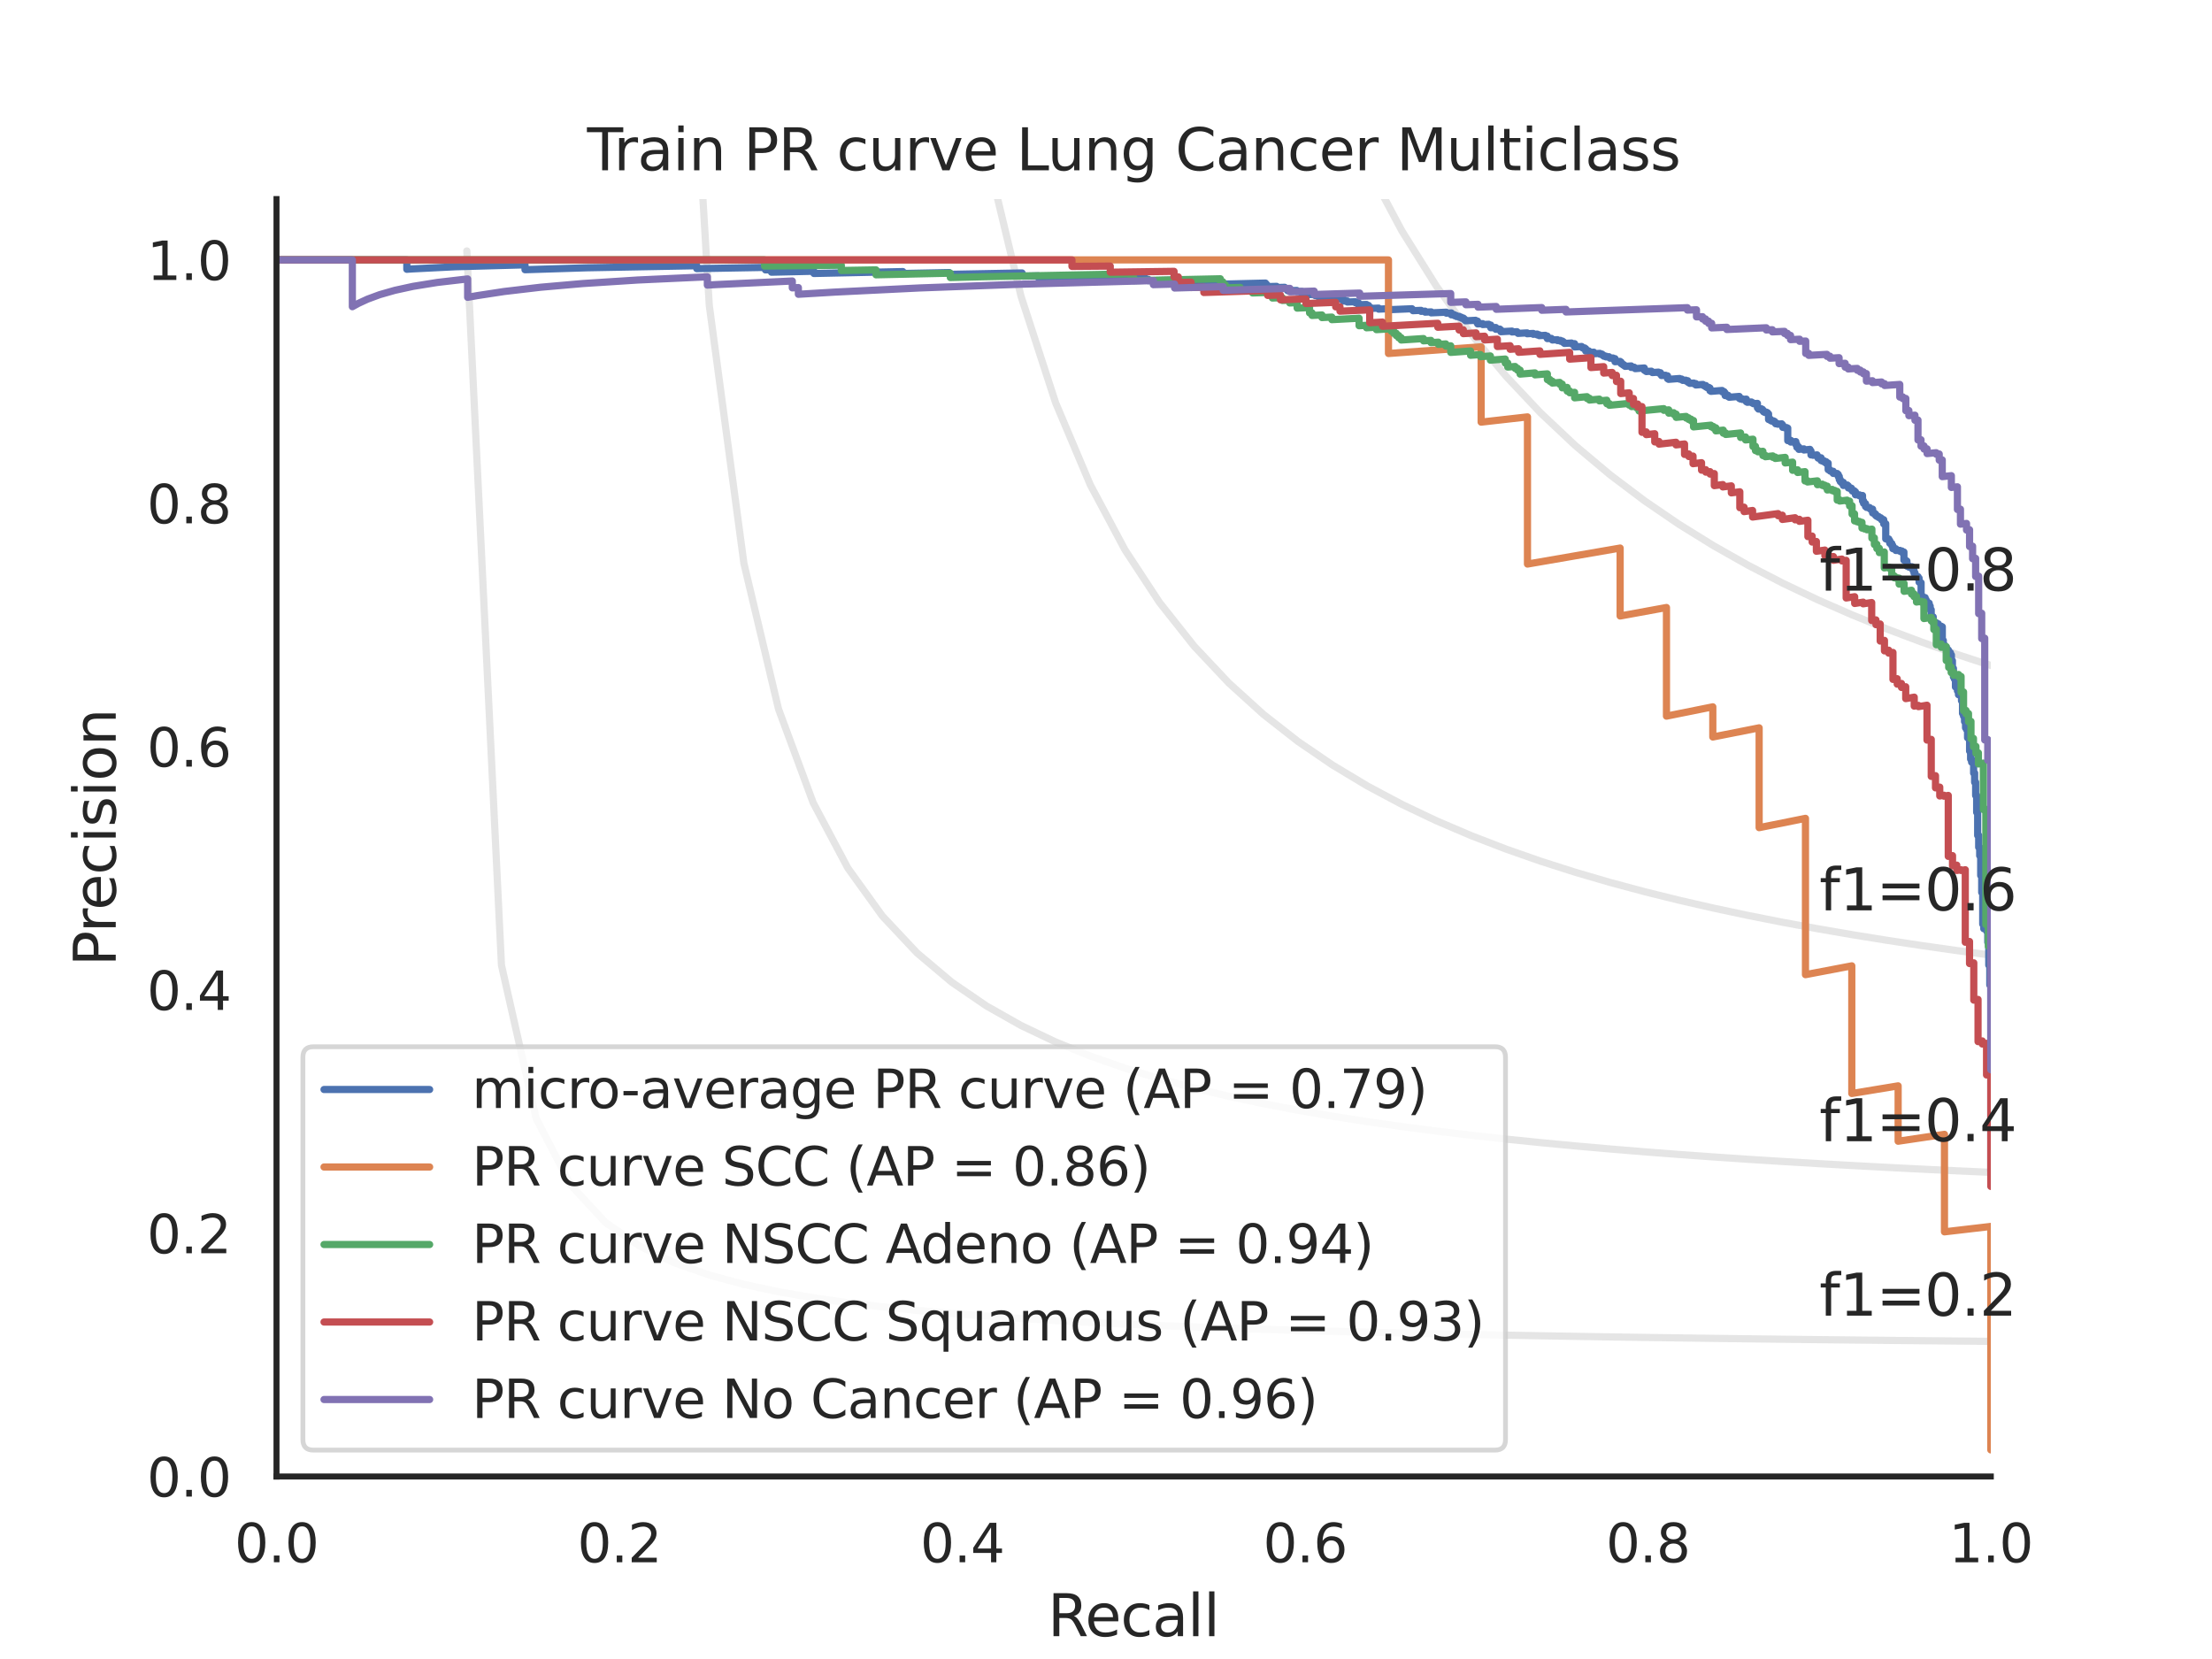 <?xml version="1.0" encoding="utf-8" standalone="no"?>
<!DOCTYPE svg PUBLIC "-//W3C//DTD SVG 1.1//EN"
  "http://www.w3.org/Graphics/SVG/1.1/DTD/svg11.dtd">
<svg xmlns:xlink="http://www.w3.org/1999/xlink" width="460.8pt" height="345.6pt" viewBox="0 0 460.8 345.6" xmlns="http://www.w3.org/2000/svg" version="1.1">
 <defs>
  <style type="text/css">*{stroke-linejoin: round; stroke-linecap: butt}</style>
 </defs>
 <g id="figure_1">
  <g id="patch_1">
   <path d="M 0 345.6 
L 460.8 345.6 
L 460.8 0 
L 0 0 
z
" style="fill: #ffffff"/>
  </g>
  <g id="axes_1">
   <g id="patch_2">
    <path d="M 57.6 307.584 
L 414.72 307.584 
L 414.72 41.472 
L 57.6 41.472 
z
" style="fill: #ffffff"/>
   </g>
   <g id="matplotlib.axis_1">
    <g id="xtick_1">
     <g id="text_1">
      <!-- 0.0 -->
      <g style="fill: #262626" transform="translate(48.853 325.442) scale(0.11 -0.11)">
       <defs>
        <path id="DejaVuSans-30" d="M 2034 4250 
Q 1547 4250 1301 3770 
Q 1056 3291 1056 2328 
Q 1056 1369 1301 889 
Q 1547 409 2034 409 
Q 2525 409 2770 889 
Q 3016 1369 3016 2328 
Q 3016 3291 2770 3770 
Q 2525 4250 2034 4250 
z
M 2034 4750 
Q 2819 4750 3233 4129 
Q 3647 3509 3647 2328 
Q 3647 1150 3233 529 
Q 2819 -91 2034 -91 
Q 1250 -91 836 529 
Q 422 1150 422 2328 
Q 422 3509 836 4129 
Q 1250 4750 2034 4750 
z
" transform="scale(0.016)"/>
        <path id="DejaVuSans-2e" d="M 684 794 
L 1344 794 
L 1344 0 
L 684 0 
L 684 794 
z
" transform="scale(0.016)"/>
       </defs>
       <use xlink:href="#DejaVuSans-30"/>
       <use xlink:href="#DejaVuSans-2e" x="63.623"/>
       <use xlink:href="#DejaVuSans-30" x="95.41"/>
      </g>
     </g>
    </g>
    <g id="xtick_2">
     <g id="text_2">
      <!-- 0.2 -->
      <g style="fill: #262626" transform="translate(120.277 325.442) scale(0.11 -0.11)">
       <defs>
        <path id="DejaVuSans-32" d="M 1228 531 
L 3431 531 
L 3431 0 
L 469 0 
L 469 531 
Q 828 903 1448 1529 
Q 2069 2156 2228 2338 
Q 2531 2678 2651 2914 
Q 2772 3150 2772 3378 
Q 2772 3750 2511 3984 
Q 2250 4219 1831 4219 
Q 1534 4219 1204 4116 
Q 875 4013 500 3803 
L 500 4441 
Q 881 4594 1212 4672 
Q 1544 4750 1819 4750 
Q 2544 4750 2975 4387 
Q 3406 4025 3406 3419 
Q 3406 3131 3298 2873 
Q 3191 2616 2906 2266 
Q 2828 2175 2409 1742 
Q 1991 1309 1228 531 
z
" transform="scale(0.016)"/>
       </defs>
       <use xlink:href="#DejaVuSans-30"/>
       <use xlink:href="#DejaVuSans-2e" x="63.623"/>
       <use xlink:href="#DejaVuSans-32" x="95.41"/>
      </g>
     </g>
    </g>
    <g id="xtick_3">
     <g id="text_3">
      <!-- 0.4 -->
      <g style="fill: #262626" transform="translate(191.701 325.442) scale(0.11 -0.11)">
       <defs>
        <path id="DejaVuSans-34" d="M 2419 4116 
L 825 1625 
L 2419 1625 
L 2419 4116 
z
M 2253 4666 
L 3047 4666 
L 3047 1625 
L 3713 1625 
L 3713 1100 
L 3047 1100 
L 3047 0 
L 2419 0 
L 2419 1100 
L 313 1100 
L 313 1709 
L 2253 4666 
z
" transform="scale(0.016)"/>
       </defs>
       <use xlink:href="#DejaVuSans-30"/>
       <use xlink:href="#DejaVuSans-2e" x="63.623"/>
       <use xlink:href="#DejaVuSans-34" x="95.41"/>
      </g>
     </g>
    </g>
    <g id="xtick_4">
     <g id="text_4">
      <!-- 0.6 -->
      <g style="fill: #262626" transform="translate(263.125 325.442) scale(0.11 -0.11)">
       <defs>
        <path id="DejaVuSans-36" d="M 2113 2584 
Q 1688 2584 1439 2293 
Q 1191 2003 1191 1497 
Q 1191 994 1439 701 
Q 1688 409 2113 409 
Q 2538 409 2786 701 
Q 3034 994 3034 1497 
Q 3034 2003 2786 2293 
Q 2538 2584 2113 2584 
z
M 3366 4563 
L 3366 3988 
Q 3128 4100 2886 4159 
Q 2644 4219 2406 4219 
Q 1781 4219 1451 3797 
Q 1122 3375 1075 2522 
Q 1259 2794 1537 2939 
Q 1816 3084 2150 3084 
Q 2853 3084 3261 2657 
Q 3669 2231 3669 1497 
Q 3669 778 3244 343 
Q 2819 -91 2113 -91 
Q 1303 -91 875 529 
Q 447 1150 447 2328 
Q 447 3434 972 4092 
Q 1497 4750 2381 4750 
Q 2619 4750 2861 4703 
Q 3103 4656 3366 4563 
z
" transform="scale(0.016)"/>
       </defs>
       <use xlink:href="#DejaVuSans-30"/>
       <use xlink:href="#DejaVuSans-2e" x="63.623"/>
       <use xlink:href="#DejaVuSans-36" x="95.41"/>
      </g>
     </g>
    </g>
    <g id="xtick_5">
     <g id="text_5">
      <!-- 0.8 -->
      <g style="fill: #262626" transform="translate(334.549 325.442) scale(0.11 -0.11)">
       <defs>
        <path id="DejaVuSans-38" d="M 2034 2216 
Q 1584 2216 1326 1975 
Q 1069 1734 1069 1313 
Q 1069 891 1326 650 
Q 1584 409 2034 409 
Q 2484 409 2743 651 
Q 3003 894 3003 1313 
Q 3003 1734 2745 1975 
Q 2488 2216 2034 2216 
z
M 1403 2484 
Q 997 2584 770 2862 
Q 544 3141 544 3541 
Q 544 4100 942 4425 
Q 1341 4750 2034 4750 
Q 2731 4750 3128 4425 
Q 3525 4100 3525 3541 
Q 3525 3141 3298 2862 
Q 3072 2584 2669 2484 
Q 3125 2378 3379 2068 
Q 3634 1759 3634 1313 
Q 3634 634 3220 271 
Q 2806 -91 2034 -91 
Q 1263 -91 848 271 
Q 434 634 434 1313 
Q 434 1759 690 2068 
Q 947 2378 1403 2484 
z
M 1172 3481 
Q 1172 3119 1398 2916 
Q 1625 2713 2034 2713 
Q 2441 2713 2670 2916 
Q 2900 3119 2900 3481 
Q 2900 3844 2670 4047 
Q 2441 4250 2034 4250 
Q 1625 4250 1398 4047 
Q 1172 3844 1172 3481 
z
" transform="scale(0.016)"/>
       </defs>
       <use xlink:href="#DejaVuSans-30"/>
       <use xlink:href="#DejaVuSans-2e" x="63.623"/>
       <use xlink:href="#DejaVuSans-38" x="95.41"/>
      </g>
     </g>
    </g>
    <g id="xtick_6">
     <g id="text_6">
      <!-- 1.0 -->
      <g style="fill: #262626" transform="translate(405.973 325.442) scale(0.11 -0.11)">
       <defs>
        <path id="DejaVuSans-31" d="M 794 531 
L 1825 531 
L 1825 4091 
L 703 3866 
L 703 4441 
L 1819 4666 
L 2450 4666 
L 2450 531 
L 3481 531 
L 3481 0 
L 794 0 
L 794 531 
z
" transform="scale(0.016)"/>
       </defs>
       <use xlink:href="#DejaVuSans-31"/>
       <use xlink:href="#DejaVuSans-2e" x="63.623"/>
       <use xlink:href="#DejaVuSans-30" x="95.41"/>
      </g>
     </g>
    </g>
    <g id="text_7">
     <!-- Recall -->
     <g style="fill: #262626" transform="translate(218.259 340.848) scale(0.12 -0.12)">
      <defs>
       <path id="DejaVuSans-52" d="M 2841 2188 
Q 3044 2119 3236 1894 
Q 3428 1669 3622 1275 
L 4263 0 
L 3584 0 
L 2988 1197 
Q 2756 1666 2539 1819 
Q 2322 1972 1947 1972 
L 1259 1972 
L 1259 0 
L 628 0 
L 628 4666 
L 2053 4666 
Q 2853 4666 3247 4331 
Q 3641 3997 3641 3322 
Q 3641 2881 3436 2590 
Q 3231 2300 2841 2188 
z
M 1259 4147 
L 1259 2491 
L 2053 2491 
Q 2509 2491 2742 2702 
Q 2975 2913 2975 3322 
Q 2975 3731 2742 3939 
Q 2509 4147 2053 4147 
L 1259 4147 
z
" transform="scale(0.016)"/>
       <path id="DejaVuSans-65" d="M 3597 1894 
L 3597 1613 
L 953 1613 
Q 991 1019 1311 708 
Q 1631 397 2203 397 
Q 2534 397 2845 478 
Q 3156 559 3463 722 
L 3463 178 
Q 3153 47 2828 -22 
Q 2503 -91 2169 -91 
Q 1331 -91 842 396 
Q 353 884 353 1716 
Q 353 2575 817 3079 
Q 1281 3584 2069 3584 
Q 2775 3584 3186 3129 
Q 3597 2675 3597 1894 
z
M 3022 2063 
Q 3016 2534 2758 2815 
Q 2500 3097 2075 3097 
Q 1594 3097 1305 2825 
Q 1016 2553 972 2059 
L 3022 2063 
z
" transform="scale(0.016)"/>
       <path id="DejaVuSans-63" d="M 3122 3366 
L 3122 2828 
Q 2878 2963 2633 3030 
Q 2388 3097 2138 3097 
Q 1578 3097 1268 2742 
Q 959 2388 959 1747 
Q 959 1106 1268 751 
Q 1578 397 2138 397 
Q 2388 397 2633 464 
Q 2878 531 3122 666 
L 3122 134 
Q 2881 22 2623 -34 
Q 2366 -91 2075 -91 
Q 1284 -91 818 406 
Q 353 903 353 1747 
Q 353 2603 823 3093 
Q 1294 3584 2113 3584 
Q 2378 3584 2631 3529 
Q 2884 3475 3122 3366 
z
" transform="scale(0.016)"/>
       <path id="DejaVuSans-61" d="M 2194 1759 
Q 1497 1759 1228 1600 
Q 959 1441 959 1056 
Q 959 750 1161 570 
Q 1363 391 1709 391 
Q 2188 391 2477 730 
Q 2766 1069 2766 1631 
L 2766 1759 
L 2194 1759 
z
M 3341 1997 
L 3341 0 
L 2766 0 
L 2766 531 
Q 2569 213 2275 61 
Q 1981 -91 1556 -91 
Q 1019 -91 701 211 
Q 384 513 384 1019 
Q 384 1609 779 1909 
Q 1175 2209 1959 2209 
L 2766 2209 
L 2766 2266 
Q 2766 2663 2505 2880 
Q 2244 3097 1772 3097 
Q 1472 3097 1187 3025 
Q 903 2953 641 2809 
L 641 3341 
Q 956 3463 1253 3523 
Q 1550 3584 1831 3584 
Q 2591 3584 2966 3190 
Q 3341 2797 3341 1997 
z
" transform="scale(0.016)"/>
       <path id="DejaVuSans-6c" d="M 603 4863 
L 1178 4863 
L 1178 0 
L 603 0 
L 603 4863 
z
" transform="scale(0.016)"/>
      </defs>
      <use xlink:href="#DejaVuSans-52"/>
      <use xlink:href="#DejaVuSans-65" x="64.982"/>
      <use xlink:href="#DejaVuSans-63" x="126.506"/>
      <use xlink:href="#DejaVuSans-61" x="181.486"/>
      <use xlink:href="#DejaVuSans-6c" x="242.766"/>
      <use xlink:href="#DejaVuSans-6c" x="270.549"/>
     </g>
    </g>
   </g>
   <g id="matplotlib.axis_2">
    <g id="ytick_1">
     <g id="text_8">
      <!-- 0.0 -->
      <g style="fill: #262626" transform="translate(30.607 311.763) scale(0.11 -0.11)">
       <use xlink:href="#DejaVuSans-30"/>
       <use xlink:href="#DejaVuSans-2e" x="63.623"/>
       <use xlink:href="#DejaVuSans-30" x="95.41"/>
      </g>
     </g>
    </g>
    <g id="ytick_2">
     <g id="text_9">
      <!-- 0.2 -->
      <g style="fill: #262626" transform="translate(30.607 261.075) scale(0.11 -0.11)">
       <use xlink:href="#DejaVuSans-30"/>
       <use xlink:href="#DejaVuSans-2e" x="63.623"/>
       <use xlink:href="#DejaVuSans-32" x="95.41"/>
      </g>
     </g>
    </g>
    <g id="ytick_3">
     <g id="text_10">
      <!-- 0.4 -->
      <g style="fill: #262626" transform="translate(30.607 210.387) scale(0.11 -0.11)">
       <use xlink:href="#DejaVuSans-30"/>
       <use xlink:href="#DejaVuSans-2e" x="63.623"/>
       <use xlink:href="#DejaVuSans-34" x="95.41"/>
      </g>
     </g>
    </g>
    <g id="ytick_4">
     <g id="text_11">
      <!-- 0.6 -->
      <g style="fill: #262626" transform="translate(30.607 159.699) scale(0.11 -0.11)">
       <use xlink:href="#DejaVuSans-30"/>
       <use xlink:href="#DejaVuSans-2e" x="63.623"/>
       <use xlink:href="#DejaVuSans-36" x="95.41"/>
      </g>
     </g>
    </g>
    <g id="ytick_5">
     <g id="text_12">
      <!-- 0.8 -->
      <g style="fill: #262626" transform="translate(30.607 109.011) scale(0.11 -0.11)">
       <use xlink:href="#DejaVuSans-30"/>
       <use xlink:href="#DejaVuSans-2e" x="63.623"/>
       <use xlink:href="#DejaVuSans-38" x="95.41"/>
      </g>
     </g>
    </g>
    <g id="ytick_6">
     <g id="text_13">
      <!-- 1.0 -->
      <g style="fill: #262626" transform="translate(30.607 58.323) scale(0.11 -0.11)">
       <use xlink:href="#DejaVuSans-31"/>
       <use xlink:href="#DejaVuSans-2e" x="63.623"/>
       <use xlink:href="#DejaVuSans-30" x="95.41"/>
      </g>
     </g>
    </g>
    <g id="text_14">
     <!-- Precision -->
     <g style="fill: #262626" transform="translate(24.111 201.296) rotate(-90) scale(0.12 -0.12)">
      <defs>
       <path id="DejaVuSans-50" d="M 1259 4147 
L 1259 2394 
L 2053 2394 
Q 2494 2394 2734 2622 
Q 2975 2850 2975 3272 
Q 2975 3691 2734 3919 
Q 2494 4147 2053 4147 
L 1259 4147 
z
M 628 4666 
L 2053 4666 
Q 2838 4666 3239 4311 
Q 3641 3956 3641 3272 
Q 3641 2581 3239 2228 
Q 2838 1875 2053 1875 
L 1259 1875 
L 1259 0 
L 628 0 
L 628 4666 
z
" transform="scale(0.016)"/>
       <path id="DejaVuSans-72" d="M 2631 2963 
Q 2534 3019 2420 3045 
Q 2306 3072 2169 3072 
Q 1681 3072 1420 2755 
Q 1159 2438 1159 1844 
L 1159 0 
L 581 0 
L 581 3500 
L 1159 3500 
L 1159 2956 
Q 1341 3275 1631 3429 
Q 1922 3584 2338 3584 
Q 2397 3584 2469 3576 
Q 2541 3569 2628 3553 
L 2631 2963 
z
" transform="scale(0.016)"/>
       <path id="DejaVuSans-69" d="M 603 3500 
L 1178 3500 
L 1178 0 
L 603 0 
L 603 3500 
z
M 603 4863 
L 1178 4863 
L 1178 4134 
L 603 4134 
L 603 4863 
z
" transform="scale(0.016)"/>
       <path id="DejaVuSans-73" d="M 2834 3397 
L 2834 2853 
Q 2591 2978 2328 3040 
Q 2066 3103 1784 3103 
Q 1356 3103 1142 2972 
Q 928 2841 928 2578 
Q 928 2378 1081 2264 
Q 1234 2150 1697 2047 
L 1894 2003 
Q 2506 1872 2764 1633 
Q 3022 1394 3022 966 
Q 3022 478 2636 193 
Q 2250 -91 1575 -91 
Q 1294 -91 989 -36 
Q 684 19 347 128 
L 347 722 
Q 666 556 975 473 
Q 1284 391 1588 391 
Q 1994 391 2212 530 
Q 2431 669 2431 922 
Q 2431 1156 2273 1281 
Q 2116 1406 1581 1522 
L 1381 1569 
Q 847 1681 609 1914 
Q 372 2147 372 2553 
Q 372 3047 722 3315 
Q 1072 3584 1716 3584 
Q 2034 3584 2315 3537 
Q 2597 3491 2834 3397 
z
" transform="scale(0.016)"/>
       <path id="DejaVuSans-6f" d="M 1959 3097 
Q 1497 3097 1228 2736 
Q 959 2375 959 1747 
Q 959 1119 1226 758 
Q 1494 397 1959 397 
Q 2419 397 2687 759 
Q 2956 1122 2956 1747 
Q 2956 2369 2687 2733 
Q 2419 3097 1959 3097 
z
M 1959 3584 
Q 2709 3584 3137 3096 
Q 3566 2609 3566 1747 
Q 3566 888 3137 398 
Q 2709 -91 1959 -91 
Q 1206 -91 779 398 
Q 353 888 353 1747 
Q 353 2609 779 3096 
Q 1206 3584 1959 3584 
z
" transform="scale(0.016)"/>
       <path id="DejaVuSans-6e" d="M 3513 2113 
L 3513 0 
L 2938 0 
L 2938 2094 
Q 2938 2591 2744 2837 
Q 2550 3084 2163 3084 
Q 1697 3084 1428 2787 
Q 1159 2491 1159 1978 
L 1159 0 
L 581 0 
L 581 3500 
L 1159 3500 
L 1159 2956 
Q 1366 3272 1645 3428 
Q 1925 3584 2291 3584 
Q 2894 3584 3203 3211 
Q 3513 2838 3513 2113 
z
" transform="scale(0.016)"/>
      </defs>
      <use xlink:href="#DejaVuSans-50"/>
      <use xlink:href="#DejaVuSans-72" x="58.553"/>
      <use xlink:href="#DejaVuSans-65" x="97.416"/>
      <use xlink:href="#DejaVuSans-63" x="158.939"/>
      <use xlink:href="#DejaVuSans-69" x="213.92"/>
      <use xlink:href="#DejaVuSans-73" x="241.703"/>
      <use xlink:href="#DejaVuSans-69" x="293.803"/>
      <use xlink:href="#DejaVuSans-6f" x="321.586"/>
      <use xlink:href="#DejaVuSans-6e" x="382.768"/>
     </g>
    </g>
   </g>
   <g id="line2d_1">
    <path d="M 97.248 52.267 
L 104.463 201.073 
L 111.678 232.96 
L 118.893 246.859 
L 126.109 254.643 
L 133.324 259.62 
L 140.539 263.076 
L 147.755 265.615 
L 154.97 267.561 
L 162.185 269.099 
L 169.4 270.345 
L 176.616 271.375 
L 183.831 272.241 
L 191.046 272.979 
L 198.262 273.616 
L 205.477 274.171 
L 212.692 274.658 
L 219.907 275.091 
L 227.123 275.476 
L 234.338 275.822 
L 241.553 276.135 
L 248.769 276.418 
L 255.984 276.676 
L 263.199 276.912 
L 270.414 277.129 
L 277.63 277.33 
L 284.845 277.515 
L 292.06 277.686 
L 299.275 277.846 
L 306.491 277.994 
L 313.706 278.133 
L 320.921 278.264 
L 328.137 278.386 
L 335.352 278.501 
L 342.567 278.609 
L 349.782 278.711 
L 356.998 278.808 
L 364.213 278.899 
L 371.428 278.986 
L 378.644 279.068 
L 385.859 279.146 
L 393.074 279.221 
L 400.289 279.292 
L 407.505 279.359 
L 414.72 279.424 
" clip-path="url(#pd2df99bf4d)" style="fill: none; stroke: #808080; stroke-opacity: 0.2; stroke-width: 1.5; stroke-linecap: round"/>
   </g>
   <g id="line2d_2">
    <path d="M 143.905 -1 
L 147.755 63.611 
L 154.97 117.362 
L 162.185 147.722 
L 169.4 167.231 
L 176.616 180.825 
L 183.831 190.84 
L 191.046 198.524 
L 198.262 204.607 
L 205.477 209.542 
L 212.692 213.626 
L 219.907 217.061 
L 227.123 219.991 
L 234.338 222.519 
L 241.553 224.724 
L 248.769 226.662 
L 255.984 228.38 
L 263.199 229.914 
L 270.414 231.291 
L 277.63 232.534 
L 284.845 233.662 
L 292.06 234.69 
L 299.275 235.631 
L 306.491 236.496 
L 313.706 237.293 
L 320.921 238.03 
L 328.137 238.714 
L 335.352 239.349 
L 342.567 239.942 
L 349.782 240.496 
L 356.998 241.015 
L 364.213 241.503 
L 371.428 241.961 
L 378.644 242.393 
L 385.859 242.8 
L 393.074 243.185 
L 400.289 243.55 
L 407.505 243.896 
L 414.72 244.224 
" clip-path="url(#pd2df99bf4d)" style="fill: none; stroke: #808080; stroke-opacity: 0.2; stroke-width: 1.5; stroke-linecap: round"/>
   </g>
   <g id="line2d_3">
    <path d="M 200.009 -1 
L 205.477 31.611 
L 212.692 61.693 
L 219.907 83.907 
L 227.123 100.983 
L 234.338 114.518 
L 241.553 125.511 
L 248.769 134.616 
L 255.984 142.281 
L 263.199 148.823 
L 270.414 154.471 
L 277.63 159.398 
L 284.845 163.732 
L 292.06 167.575 
L 299.275 171.006 
L 306.491 174.088 
L 313.706 176.871 
L 320.921 179.398 
L 328.137 181.701 
L 335.352 183.809 
L 342.567 185.746 
L 349.782 187.532 
L 356.998 189.184 
L 364.213 190.716 
L 371.428 192.142 
L 378.644 193.471 
L 385.859 194.714 
L 393.074 195.878 
L 400.289 196.971 
L 407.505 197.998 
L 414.72 198.967 
" clip-path="url(#pd2df99bf4d)" style="fill: none; stroke: #808080; stroke-opacity: 0.2; stroke-width: 1.5; stroke-linecap: round"/>
   </g>
   <g id="line2d_4">
    <path d="M 270.344 -1 
L 270.414 -0.768 
L 277.63 18.581 
L 284.845 34.622 
L 292.06 48.136 
L 299.275 59.676 
L 306.491 69.647 
L 313.706 78.346 
L 320.921 86.004 
L 328.137 92.796 
L 335.352 98.862 
L 342.567 104.312 
L 349.782 109.235 
L 356.998 113.705 
L 364.213 117.78 
L 371.428 121.512 
L 378.644 124.941 
L 385.859 128.104 
L 393.074 131.029 
L 400.289 133.744 
L 407.505 136.269 
L 414.72 138.624 
" clip-path="url(#pd2df99bf4d)" style="fill: none; stroke: #808080; stroke-opacity: 0.2; stroke-width: 1.5; stroke-linecap: round"/>
   </g>
   <g id="line2d_5">
    <path d="M 414.72 243.962 
L 414.72 205.158 
L 414.51 205.194 
L 414.51 205.096 
L 414.51 201.031 
L 414.299 201.068 
L 414.299 200.962 
L 414.299 196.265 
L 414.089 196.302 
L 414.089 196.215 
L 414.089 193.975 
L 413.878 194.012 
L 413.878 193.922 
L 413.878 193.62 
L 413.668 193.657 
L 413.668 193.566 
L 413.668 193.475 
L 413.247 193.458 
L 413.247 192.477 
L 413.036 192.514 
L 413.036 192.421 
L 413.036 185.872 
L 412.826 185.91 
L 412.826 185.806 
L 412.826 182.348 
L 412.616 182.385 
L 412.616 182.275 
L 412.616 178.218 
L 412.405 178.256 
L 412.405 178.178 
L 412.405 176.47 
L 412.195 176.508 
L 412.195 176.427 
L 412.195 174.007 
L 411.984 174.044 
L 411.984 173.961 
L 411.984 169.195 
L 411.774 169.232 
L 411.774 169.142 
L 411.774 165.688 
L 411.563 165.725 
L 411.563 165.631 
L 411.563 162.933 
L 411.353 162.97 
L 411.353 162.872 
L 411.353 161.03 
L 411.142 161.067 
L 411.142 160.966 
L 411.142 158.762 
L 410.722 158.783 
L 410.722 158.731 
L 410.722 158.103 
L 410.511 158.14 
L 410.511 158.035 
L 410.511 156.439 
L 410.301 156.476 
L 410.301 156.368 
L 410.301 153.739 
L 409.88 153.7 
L 409.88 151.95 
L 409.669 151.986 
L 409.669 151.929 
L 409.669 151.585 
L 409.459 151.621 
L 409.459 151.563 
L 409.459 150.289 
L 409.249 150.325 
L 409.249 150.267 
L 409.249 149.148 
L 409.038 149.184 
L 409.038 149.125 
L 409.038 148.589 
L 408.828 148.624 
L 408.828 148.565 
L 408.828 145.952 
L 408.617 145.987 
L 408.617 145.925 
L 408.617 144.867 
L 408.407 144.902 
L 408.407 144.84 
L 408.407 144.651 
L 407.986 144.721 
L 407.986 144.658 
L 407.986 143.9 
L 407.775 143.935 
L 407.775 143.871 
L 407.775 143.105 
L 407.355 143.11 
L 407.355 141.423 
L 407.144 141.458 
L 407.144 141.392 
L 407.144 140.998 
L 406.934 141.032 
L 406.934 140.966 
L 406.934 139.232 
L 406.723 139.267 
L 406.723 139.199 
L 406.723 137.634 
L 406.513 137.667 
L 406.513 137.599 
L 406.513 136.422 
L 406.302 136.455 
L 406.302 136.385 
L 406.302 135.966 
L 405.881 135.962 
L 405.881 135.399 
L 405.461 135.466 
L 405.461 135.395 
L 405.461 134.827 
L 405.25 134.86 
L 405.25 134.789 
L 405.25 134.717 
L 405.04 134.751 
L 405.04 134.679 
L 405.04 134.321 
L 404.829 134.355 
L 404.829 134.283 
L 404.829 133.417 
L 404.619 133.45 
L 404.619 133.377 
L 404.619 130.573 
L 404.408 130.606 
L 404.408 130.531 
L 404.408 130.455 
L 403.987 130.52 
L 403.987 130.445 
L 403.987 130.37 
L 403.777 130.402 
L 403.777 130.327 
L 403.777 129.949 
L 403.356 130.014 
L 403.356 129.938 
L 403.356 129.71 
L 402.725 129.731 
L 402.725 128.505 
L 402.304 128.569 
L 402.304 128.492 
L 402.304 127.012 
L 402.093 127.044 
L 402.093 126.965 
L 402.093 126.255 
L 401.883 126.286 
L 401.883 126.207 
L 401.883 125.65 
L 401.462 125.713 
L 401.462 125.633 
L 401.462 125.312 
L 401.252 125.344 
L 401.252 125.264 
L 401.252 124.942 
L 401.041 124.973 
L 401.041 124.892 
L 401.041 124.488 
L 400.62 124.55 
L 400.62 124.469 
L 400.62 124.388 
L 400.41 124.419 
L 400.41 124.338 
L 400.41 124.093 
L 400.2 124.125 
L 400.2 124.043 
L 400.2 121.393 
L 399.989 121.423 
L 399.989 121.339 
L 399.989 121.255 
L 399.779 121.285 
L 399.779 121.201 
L 399.779 120.439 
L 399.568 120.469 
L 399.568 120.384 
L 399.568 120.128 
L 399.147 120.103 
L 399.147 119.932 
L 398.937 119.962 
L 398.937 119.876 
L 398.937 119.361 
L 398.726 119.391 
L 398.726 119.304 
L 398.726 118.785 
L 398.516 118.815 
L 398.516 118.728 
L 398.516 118.293 
L 398.306 118.322 
L 398.306 118.235 
L 398.306 118.06 
L 397.674 118.149 
L 397.674 118.061 
L 397.674 117.886 
L 397.253 117.945 
L 397.253 117.857 
L 397.253 116.884 
L 397.043 116.913 
L 397.043 116.824 
L 397.043 116.735 
L 396.622 116.704 
L 396.622 114.994 
L 396.201 115.051 
L 396.201 114.96 
L 396.201 114.778 
L 395.78 114.835 
L 395.78 114.744 
L 395.78 114.653 
L 394.938 114.676 
L 394.938 114.309 
L 394.307 114.303 
L 394.307 113.656 
L 394.097 113.684 
L 394.097 113.591 
L 394.097 113.219 
L 393.676 113.183 
L 393.676 112.621 
L 393.465 112.649 
L 393.465 112.555 
L 393.465 112.272 
L 392.834 112.262 
L 392.834 109.093 
L 392.413 109.147 
L 392.413 109.05 
L 392.413 108.265 
L 391.992 108.318 
L 391.992 108.22 
L 391.992 108.022 
L 391.782 108.049 
L 391.782 107.95 
L 391.782 107.851 
L 391.361 107.805 
L 391.361 107.606 
L 390.94 107.56 
L 390.94 107.36 
L 390.73 107.387 
L 390.73 107.287 
L 390.73 107.086 
L 390.519 107.113 
L 390.519 107.013 
L 390.519 106.912 
L 390.098 106.865 
L 390.098 106.056 
L 389.677 106.109 
L 389.677 106.007 
L 389.677 105.906 
L 389.467 105.932 
L 389.467 105.83 
L 389.467 105.728 
L 388.836 105.704 
L 388.836 105.5 
L 388.625 105.526 
L 388.625 105.423 
L 388.625 104.909 
L 388.204 104.858 
L 388.204 104.34 
L 387.994 104.366 
L 387.994 104.262 
L 387.994 103.218 
L 387.363 103.294 
L 387.363 103.188 
L 387.363 103.083 
L 386.521 103.079 
L 386.521 102.443 
L 386.31 102.468 
L 386.31 102.362 
L 386.31 102.256 
L 385.889 102.305 
L 385.889 102.199 
L 385.889 101.985 
L 385.679 102.01 
L 385.679 101.903 
L 385.679 101.689 
L 385.048 101.656 
L 385.048 101.225 
L 384.837 101.249 
L 384.837 101.141 
L 384.837 101.033 
L 383.995 101.132 
L 383.995 101.023 
L 383.995 100.479 
L 383.575 100.528 
L 383.575 100.419 
L 383.575 100.309 
L 383.364 100.334 
L 383.364 100.224 
L 383.364 99.895 
L 383.154 99.919 
L 383.154 99.809 
L 383.154 99.257 
L 382.943 99.281 
L 382.943 99.17 
L 382.943 98.837 
L 382.733 98.861 
L 382.733 98.749 
L 382.733 98.638 
L 381.891 98.621 
L 381.891 98.173 
L 381.47 98.221 
L 381.47 98.108 
L 381.26 98.132 
L 381.26 97.906 
L 381.049 97.93 
L 381.049 97.817 
L 380.839 97.841 
L 380.839 96.476 
L 380.418 96.522 
L 380.418 96.177 
L 379.997 96.223 
L 379.997 95.993 
L 379.576 96.038 
L 379.576 95.923 
L 379.366 95.946 
L 379.366 95.366 
L 378.734 95.434 
L 378.734 95.084 
L 378.524 95.107 
L 378.524 94.756 
L 377.682 94.845 
L 377.682 94.728 
L 377.261 94.773 
L 377.261 93.946 
L 377.051 93.968 
L 377.051 93.612 
L 375.788 93.744 
L 375.788 93.505 
L 374.736 93.615 
L 374.736 93.135 
L 374.315 93.179 
L 374.315 92.574 
L 374.105 92.596 
L 374.105 91.988 
L 373.052 92.095 
L 373.052 91.728 
L 372.421 91.792 
L 372.421 89.182 
L 372.211 89.202 
L 372.211 89.076 
L 371.79 89.116 
L 371.79 88.99 
L 371.369 89.03 
L 371.369 88.524 
L 371.159 88.544 
L 371.159 88.289 
L 370.317 88.369 
L 370.317 88.241 
L 369.896 88.281 
L 369.896 88.025 
L 369.685 88.045 
L 369.685 87.788 
L 369.475 87.807 
L 369.475 87.679 
L 369.054 87.718 
L 369.054 87.589 
L 368.844 87.609 
L 368.844 87.35 
L 368.423 87.389 
L 368.423 86.217 
L 368.212 86.236 
L 368.212 85.974 
L 368.002 85.993 
L 368.002 85.862 
L 367.581 85.899 
L 367.581 85.768 
L 367.371 85.786 
L 367.371 85.522 
L 367.16 85.541 
L 367.16 85.276 
L 366.95 85.295 
L 366.95 85.162 
L 366.318 85.218 
L 366.318 84.951 
L 366.108 84.97 
L 366.108 84.032 
L 365.266 84.104 
L 365.266 83.969 
L 365.056 83.987 
L 365.056 83.852 
L 364.845 83.87 
L 364.845 83.735 
L 364.003 83.807 
L 364.003 83.671 
L 363.793 83.689 
L 363.793 83.144 
L 362.951 83.215 
L 362.951 83.078 
L 362.53 83.113 
L 362.53 82.976 
L 362.32 82.993 
L 362.32 82.58 
L 360.216 82.756 
L 360.216 82.617 
L 360.005 82.634 
L 360.005 82.356 
L 359.374 82.409 
L 359.374 81.849 
L 359.163 81.866 
L 359.163 81.586 
L 358.742 81.62 
L 358.742 81.338 
L 356.428 81.526 
L 356.428 81.384 
L 356.217 81.401 
L 356.217 80.83 
L 356.007 80.847 
L 356.007 80.704 
L 355.586 80.738 
L 355.586 80.594 
L 355.375 80.611 
L 355.375 80.323 
L 354.954 80.356 
L 354.954 80.212 
L 354.744 80.229 
L 354.744 80.084 
L 353.271 80.2 
L 353.271 79.909 
L 352.85 79.942 
L 352.85 79.796 
L 352.008 79.862 
L 352.008 79.716 
L 351.798 79.732 
L 351.798 79.586 
L 351.587 79.602 
L 351.587 79.308 
L 351.167 79.341 
L 351.167 79.193 
L 350.535 79.242 
L 350.535 79.094 
L 350.325 79.11 
L 350.325 78.962 
L 349.904 78.994 
L 349.904 78.846 
L 347.589 79.024 
L 347.589 78.874 
L 347.379 78.89 
L 347.379 78.289 
L 346.958 78.321 
L 346.958 78.17 
L 346.116 78.233 
L 346.116 77.93 
L 345.905 77.946 
L 345.905 77.642 
L 345.485 77.673 
L 345.485 77.52 
L 344.222 77.614 
L 344.222 77.46 
L 344.012 77.476 
L 344.012 77.322 
L 342.959 77.4 
L 342.959 77.246 
L 342.749 77.261 
L 342.749 77.107 
L 342.538 77.122 
L 342.538 76.657 
L 340.644 76.794 
L 340.644 76.638 
L 340.434 76.653 
L 340.434 76.496 
L 339.803 76.542 
L 339.803 76.227 
L 338.54 76.318 
L 338.54 76.16 
L 338.33 76.175 
L 338.33 76.016 
L 338.119 76.031 
L 338.119 75.872 
L 337.909 75.887 
L 337.909 75.728 
L 337.698 75.743 
L 337.698 75.424 
L 337.488 75.439 
L 337.488 75.279 
L 336.436 75.352 
L 336.436 74.707 
L 336.015 74.736 
L 336.015 74.574 
L 335.383 74.617 
L 335.383 74.455 
L 335.173 74.469 
L 335.173 74.306 
L 334.542 74.348 
L 334.542 74.185 
L 334.121 74.213 
L 334.121 74.05 
L 333.91 74.063 
L 333.91 73.9 
L 333.7 73.913 
L 333.7 73.749 
L 333.279 73.777 
L 333.279 73.612 
L 332.016 73.695 
L 332.016 73.363 
L 331.175 73.418 
L 331.175 73.251 
L 330.964 73.265 
L 330.964 73.098 
L 330.333 73.138 
L 330.333 72.635 
L 330.122 72.649 
L 330.122 72.48 
L 329.701 72.507 
L 329.701 72.338 
L 329.491 72.351 
L 329.491 72.182 
L 328.018 72.273 
L 328.018 71.591 
L 327.387 71.629 
L 327.387 71.457 
L 325.913 71.546 
L 325.913 71.373 
L 325.703 71.386 
L 325.703 71.213 
L 325.493 71.226 
L 325.493 71.052 
L 325.072 71.077 
L 325.072 70.903 
L 324.44 70.94 
L 324.44 70.766 
L 323.388 70.828 
L 323.388 70.652 
L 323.178 70.665 
L 323.178 70.489 
L 322.336 70.538 
L 322.336 70.008 
L 321.915 70.031 
L 321.915 69.854 
L 320.652 69.925 
L 320.652 69.746 
L 320.232 69.77 
L 320.232 69.591 
L 319.39 69.637 
L 319.39 69.458 
L 318.127 69.527 
L 318.127 69.347 
L 316.233 69.451 
L 316.233 69.269 
L 316.023 69.281 
L 316.023 69.098 
L 314.971 69.155 
L 314.971 68.972 
L 312.656 69.099 
L 312.656 68.728 
L 312.445 68.739 
L 312.445 68.553 
L 311.603 68.598 
L 311.603 68.224 
L 310.551 68.279 
L 310.551 67.714 
L 310.13 67.735 
L 310.13 67.546 
L 308.868 67.61 
L 308.868 67.419 
L 307.815 67.472 
L 307.815 66.897 
L 307.395 66.917 
L 307.395 66.725 
L 305.29 66.826 
L 305.29 66.632 
L 305.08 66.642 
L 305.08 66.447 
L 304.869 66.457 
L 304.869 66.261 
L 304.448 66.281 
L 304.448 66.085 
L 304.028 66.105 
L 304.028 65.908 
L 303.396 65.937 
L 303.396 65.739 
L 302.975 65.758 
L 302.975 65.56 
L 302.344 65.588 
L 302.344 65.19 
L 301.292 65.236 
L 301.292 65.036 
L 298.135 65.172 
L 298.135 64.969 
L 296.873 65.024 
L 296.873 64.82 
L 296.031 64.856 
L 296.031 64.65 
L 294.347 64.722 
L 294.347 64.515 
L 294.137 64.524 
L 294.137 64.316 
L 289.507 64.511 
L 289.507 64.299 
L 287.192 64.398 
L 287.192 64.183 
L 285.509 64.255 
L 285.509 64.039 
L 285.088 64.056 
L 285.088 63.623 
L 284.667 63.64 
L 284.667 63.422 
L 282.983 63.488 
L 282.983 63.049 
L 282.352 63.073 
L 282.352 62.852 
L 280.668 62.915 
L 280.668 62.692 
L 279.827 62.723 
L 279.827 62.275 
L 279.195 62.297 
L 279.195 62.071 
L 277.933 62.115 
L 277.933 61.66 
L 274.566 61.773 
L 274.566 61.542 
L 273.934 61.563 
L 273.934 61.33 
L 272.04 61.392 
L 272.04 61.157 
L 271.199 61.184 
L 271.199 60.711 
L 270.146 60.743 
L 270.146 60.504 
L 268.252 60.56 
L 268.252 60.319 
L 268.042 60.325 
L 268.042 60.084 
L 267.621 60.096 
L 267.621 59.853 
L 265.938 59.898 
L 265.938 59.654 
L 264.044 59.703 
L 264.044 59.456 
L 263.833 59.461 
L 263.833 59.213 
L 263.623 59.218 
L 263.623 58.969 
L 251.627 59.261 
L 251.627 58.997 
L 250.786 59.018 
L 250.786 58.752 
L 250.575 58.757 
L 250.575 58.49 
L 246.366 58.585 
L 246.366 58.312 
L 239.211 58.474 
L 239.211 58.19 
L 238.58 58.204 
L 238.58 57.918 
L 235.844 57.975 
L 235.844 57.684 
L 224.901 57.913 
L 224.901 57.603 
L 216.273 57.788 
L 216.273 57.461 
L 213.117 57.528 
L 213.117 57.193 
L 212.906 57.197 
L 212.906 56.862 
L 197.754 57.152 
L 197.754 56.78 
L 188.074 56.973 
L 188.074 56.573 
L 169.555 56.97 
L 169.555 56.504 
L 160.717 56.704 
L 160.717 56.196 
L 159.454 56.221 
L 159.454 55.705 
L 145.144 55.959 
L 145.144 55.357 
L 122.206 55.784 
L 109.369 56.188 
L 109.369 55.17 
L 94.848 55.568 
L 85.799 56.021 
L 84.747 56.094 
L 84.747 54.144 
L 57.6 54.144 
L 57.6 54.144 
" clip-path="url(#pd2df99bf4d)" style="fill: none; stroke: #4c72b0; stroke-width: 1.5; stroke-linecap: round"/>
   </g>
   <g id="line2d_6">
    <path d="M 414.72 302.035 
L 414.72 255.488 
L 405.068 256.613 
L 405.068 236.304 
L 395.416 237.738 
L 395.416 226.204 
L 385.764 227.797 
L 385.764 201.202 
L 376.112 203.04 
L 376.112 170.477 
L 366.461 172.416 
L 366.461 151.621 
L 356.809 153.532 
L 356.809 147.244 
L 347.157 149.184 
L 347.157 126.555 
L 337.505 128.322 
L 337.505 114.169 
L 318.201 117.504 
L 318.201 86.846 
L 308.549 87.936 
L 308.549 72.247 
L 289.245 73.639 
L 289.245 54.144 
L 57.6 54.144 
L 57.6 54.144 
" clip-path="url(#pd2df99bf4d)" style="fill: none; stroke: #dd8452; stroke-width: 1.5; stroke-linecap: round"/>
   </g>
   <g id="line2d_7">
    <path d="M 414.72 203.809 
L 414.72 197.073 
L 414.204 197.163 
L 414.204 197.094 
L 414.204 192.52 
L 413.688 192.611 
L 413.688 192.536 
L 413.688 168.575 
L 413.172 168.666 
L 413.172 168.555 
L 413.172 158.971 
L 412.14 159.15 
L 412.14 156.837 
L 411.624 156.926 
L 411.624 155.476 
L 411.108 155.564 
L 411.108 153.814 
L 410.591 153.902 
L 410.591 150.276 
L 410.075 150.364 
L 410.075 148.631 
L 409.559 148.718 
L 409.559 147.985 
L 409.043 148.071 
L 409.043 144.144 
L 408.527 144.229 
L 408.527 140.912 
L 408.011 140.996 
L 408.011 140.51 
L 406.979 140.678 
L 406.979 140.026 
L 406.463 140.11 
L 406.463 138.957 
L 405.947 139.04 
L 405.947 137.532 
L 405.431 137.615 
L 405.431 134.691 
L 404.399 134.854 
L 404.399 134.151 
L 403.366 134.314 
L 403.366 131.072 
L 402.85 131.152 
L 402.85 129.297 
L 402.334 129.376 
L 402.334 128.622 
L 400.786 128.859 
L 400.786 125.381 
L 400.27 125.458 
L 400.27 125.261 
L 399.238 125.415 
L 399.238 124.221 
L 398.722 124.298 
L 398.722 123.694 
L 398.206 123.77 
L 398.206 122.959 
L 396.658 123.187 
L 396.658 121.539 
L 395.625 121.69 
L 395.625 120.433 
L 395.109 120.508 
L 395.109 120.296 
L 394.593 120.371 
L 394.593 119.946 
L 394.077 120.021 
L 394.077 118.302 
L 393.561 118.376 
L 393.561 118.159 
L 392.529 118.306 
L 392.529 114.981 
L 391.497 115.124 
L 391.497 114.216 
L 390.981 114.287 
L 390.981 113.37 
L 390.465 113.441 
L 390.465 112.047 
L 389.949 112.117 
L 389.949 110.226 
L 388.917 110.362 
L 388.917 110.122 
L 388.4 110.19 
L 388.4 109.95 
L 387.884 110.018 
L 387.884 108.808 
L 387.368 108.875 
L 387.368 108.63 
L 386.852 108.698 
L 386.852 108.453 
L 386.336 108.52 
L 386.336 107.036 
L 385.82 107.102 
L 385.82 105.341 
L 385.304 105.405 
L 385.304 104.384 
L 384.788 104.448 
L 384.788 104.19 
L 383.24 104.381 
L 383.24 104.123 
L 382.724 104.186 
L 382.724 102.356 
L 382.208 102.418 
L 382.208 102.154 
L 381.692 102.216 
L 381.692 101.951 
L 380.659 102.074 
L 380.659 101.273 
L 380.143 101.334 
L 380.143 101.065 
L 379.627 101.126 
L 379.627 100.856 
L 378.595 100.979 
L 378.595 100.163 
L 376.531 100.407 
L 376.531 100.132 
L 376.015 100.193 
L 376.015 98.25 
L 374.467 98.428 
L 374.467 97.864 
L 373.434 97.982 
L 373.434 96.269 
L 371.886 96.442 
L 371.886 95.28 
L 369.822 95.508 
L 369.822 95.214 
L 369.306 95.271 
L 369.306 94.976 
L 367.758 95.147 
L 367.758 94.85 
L 367.242 94.907 
L 367.242 94.011 
L 366.209 94.123 
L 366.209 93.822 
L 365.693 93.878 
L 365.693 92.969 
L 365.177 93.024 
L 365.177 91.489 
L 363.629 91.65 
L 363.629 91.028 
L 362.597 91.135 
L 362.597 90.192 
L 359.501 90.509 
L 359.501 90.19 
L 358.985 90.243 
L 358.985 89.603 
L 357.436 89.761 
L 357.436 89.114 
L 356.92 89.166 
L 356.92 88.841 
L 356.404 88.893 
L 356.404 88.566 
L 352.792 88.93 
L 352.792 87.603 
L 352.276 87.654 
L 352.276 87.319 
L 351.76 87.369 
L 351.76 87.033 
L 351.243 87.083 
L 351.243 86.746 
L 349.179 86.947 
L 349.179 86.265 
L 348.663 86.314 
L 348.663 85.971 
L 347.631 86.07 
L 347.631 85.379 
L 346.599 85.477 
L 346.599 85.129 
L 341.438 85.622 
L 341.438 84.913 
L 340.922 84.962 
L 340.922 84.606 
L 339.89 84.703 
L 339.89 84.345 
L 339.374 84.393 
L 339.374 84.033 
L 335.245 84.424 
L 335.245 84.058 
L 334.729 84.107 
L 334.729 83.371 
L 333.181 83.516 
L 333.181 83.145 
L 331.117 83.338 
L 331.117 82.963 
L 330.601 83.012 
L 330.601 82.635 
L 328.02 82.876 
L 328.02 81.729 
L 326.988 81.823 
L 326.988 81.438 
L 326.472 81.484 
L 326.472 80.707 
L 325.44 80.799 
L 325.44 80.014 
L 324.924 80.059 
L 324.924 79.664 
L 323.376 79.798 
L 323.376 79.399 
L 322.86 79.444 
L 322.86 79.043 
L 322.344 79.087 
L 322.344 77.876 
L 319.763 78.088 
L 319.763 77.678 
L 316.667 77.933 
L 316.667 77.101 
L 316.151 77.142 
L 316.151 76.723 
L 315.635 76.764 
L 315.635 76.343 
L 314.086 76.465 
L 314.086 75.614 
L 313.57 75.654 
L 313.57 74.795 
L 310.474 75.027 
L 310.474 74.152 
L 308.41 74.304 
L 308.41 73.861 
L 306.345 74.012 
L 306.345 73.116 
L 302.217 73.411 
L 302.217 72.034 
L 301.185 72.104 
L 301.185 71.64 
L 299.637 71.744 
L 299.637 71.275 
L 298.088 71.378 
L 298.088 70.905 
L 296.54 71.006 
L 296.54 70.528 
L 291.895 70.831 
L 291.895 70.343 
L 291.379 70.377 
L 291.379 69.886 
L 290.863 69.918 
L 290.863 69.424 
L 290.347 69.456 
L 290.347 68.959 
L 289.831 68.99 
L 289.831 68.49 
L 286.735 68.672 
L 286.735 68.164 
L 284.671 68.284 
L 284.671 67.77 
L 283.122 67.858 
L 283.122 66.291 
L 277.446 66.59 
L 277.446 66.051 
L 275.381 66.158 
L 275.381 65.612 
L 273.317 65.717 
L 273.317 65.163 
L 272.801 65.188 
L 272.801 64.071 
L 270.221 64.187 
L 270.221 63.047 
L 268.672 63.11 
L 268.672 62.532 
L 267.124 62.592 
L 267.124 62.007 
L 265.06 62.083 
L 265.06 60.894 
L 260.931 61.028 
L 260.931 60.417 
L 258.351 60.496 
L 258.351 59.875 
L 255.255 59.963 
L 255.255 59.329 
L 254.738 59.343 
L 254.738 58.705 
L 254.222 58.716 
L 254.222 58.073 
L 236.16 58.464 
L 236.16 57.754 
L 235.644 57.765 
L 235.644 57.049 
L 203.648 57.676 
L 197.971 57.817 
L 197.971 56.909 
L 182.489 57.247 
L 182.489 56.221 
L 175.264 56.348 
L 175.264 55.251 
L 159.266 55.424 
L 159.266 54.144 
L 57.6 54.144 
L 57.6 54.144 
" clip-path="url(#pd2df99bf4d)" style="fill: none; stroke: #55a868; stroke-width: 1.5; stroke-linecap: round"/>
   </g>
   <g id="line2d_8">
    <path d="M 414.72 247.148 
L 414.72 223.797 
L 413.834 223.936 
L 413.834 223.868 
L 413.834 217.342 
L 412.948 217.487 
L 412.948 217.407 
L 412.948 216.843 
L 412.062 216.989 
L 412.062 216.908 
L 412.062 208.196 
L 411.175 208.347 
L 411.175 208.249 
L 411.175 200.576 
L 410.289 200.731 
L 410.289 196.126 
L 409.403 196.283 
L 409.403 181.182 
L 408.517 181.342 
L 408.517 181.183 
L 407.631 181.343 
L 407.631 180.219 
L 406.745 180.38 
L 406.745 178.238 
L 405.858 178.399 
L 405.858 165.701 
L 404.972 165.86 
L 404.972 165.658 
L 404.086 165.817 
L 404.086 163.968 
L 403.2 164.127 
L 403.2 161.585 
L 402.314 161.744 
L 402.314 154.02 
L 401.428 154.176 
L 401.428 146.906 
L 399.655 147.21 
L 399.655 146.947 
L 398.769 147.1 
L 398.769 145.231 
L 396.997 145.535 
L 396.997 143.063 
L 396.111 143.214 
L 396.111 142.372 
L 395.225 142.523 
L 395.225 141.387 
L 394.338 141.537 
L 394.338 135.913 
L 393.452 136.059 
L 393.452 135.445 
L 392.566 135.591 
L 392.566 133.402 
L 391.68 133.546 
L 391.68 129.988 
L 390.794 130.129 
L 390.794 129.132 
L 389.908 129.273 
L 389.908 125.515 
L 388.135 125.79 
L 388.135 125.439 
L 386.363 125.715 
L 386.363 124.297 
L 384.591 124.572 
L 384.591 116.728 
L 383.705 116.856 
L 383.705 116.465 
L 381.932 116.722 
L 381.932 115.933 
L 381.046 116.061 
L 381.046 115.664 
L 380.16 115.792 
L 380.16 114.588 
L 378.388 114.842 
L 378.388 112.796 
L 377.502 112.921 
L 377.502 111.67 
L 376.615 111.793 
L 376.615 108.374 
L 374.843 108.611 
L 374.843 108.174 
L 373.957 108.293 
L 373.957 107.853 
L 371.298 108.211 
L 371.298 107.321 
L 370.412 107.44 
L 370.412 106.991 
L 365.095 107.712 
L 365.095 106.34 
L 363.323 106.58 
L 363.323 105.651 
L 362.437 105.771 
L 362.437 102.447 
L 360.665 102.675 
L 360.665 101.211 
L 358.892 101.437 
L 358.892 100.942 
L 357.12 101.168 
L 357.12 98.651 
L 356.234 98.759 
L 356.234 98.248 
L 355.348 98.356 
L 355.348 97.841 
L 354.462 97.948 
L 354.462 96.384 
L 352.689 96.595 
L 352.689 95.001 
L 351.803 95.104 
L 351.803 94.566 
L 350.917 94.669 
L 350.917 92.485 
L 349.145 92.683 
L 349.145 92.127 
L 345.6 92.524 
L 345.6 91.961 
L 344.714 92.06 
L 344.714 90.35 
L 342.942 90.542 
L 342.942 89.964 
L 342.055 90.059 
L 342.055 84.696 
L 341.169 84.78 
L 341.169 84.166 
L 340.283 84.249 
L 340.283 83.008 
L 339.397 83.088 
L 339.397 81.831 
L 337.625 81.987 
L 337.625 79.416 
L 336.738 79.488 
L 336.738 78.177 
L 335.852 78.246 
L 335.852 77.584 
L 334.08 77.72 
L 334.08 76.376 
L 331.422 76.572 
L 331.422 74.51 
L 326.991 74.817 
L 326.991 73.402 
L 320.788 73.821 
L 320.788 73.093 
L 316.357 73.393 
L 316.357 72.649 
L 314.585 72.767 
L 314.585 72.015 
L 311.926 72.188 
L 311.926 70.655 
L 309.268 70.818 
L 309.268 70.036 
L 307.495 70.142 
L 307.495 69.35 
L 304.837 69.504 
L 304.837 68.7 
L 303.951 68.749 
L 303.951 67.937 
L 299.52 68.175 
L 299.52 67.344 
L 288 67.968 
L 288 67.093 
L 285.342 67.237 
L 285.342 64.546 
L 279.138 64.825 
L 279.138 63.892 
L 278.252 63.929 
L 278.252 62.985 
L 272.049 63.231 
L 272.049 62.254 
L 266.732 62.454 
L 266.732 61.445 
L 264.074 61.536 
L 264.074 60.507 
L 250.782 60.933 
L 250.782 59.827 
L 248.123 59.904 
L 248.123 58.773 
L 245.465 58.837 
L 245.465 57.68 
L 244.578 57.697 
L 244.578 56.524 
L 231.286 56.704 
L 231.286 55.43 
L 223.311 55.492 
L 223.311 54.144 
L 57.6 54.144 
L 57.6 54.144 
" clip-path="url(#pd2df99bf4d)" style="fill: none; stroke: #c44e52; stroke-width: 1.5; stroke-linecap: round"/>
   </g>
   <g id="line2d_9">
    <path d="M 414.72 222.854 
L 414.72 158.268 
L 414.088 158.377 
L 414.088 154.05 
L 413.456 154.157 
L 413.456 132.937 
L 412.824 133.033 
L 412.824 127.744 
L 412.192 127.837 
L 412.192 120.012 
L 411.56 120.099 
L 411.56 116.309 
L 410.928 116.392 
L 410.928 113.777 
L 410.296 113.859 
L 410.296 110.346 
L 409.663 110.425 
L 409.663 109.038 
L 408.399 109.193 
L 408.399 106.067 
L 407.767 106.141 
L 407.767 101.408 
L 406.503 101.547 
L 406.503 99.091 
L 404.607 99.293 
L 404.607 95.805 
L 403.975 95.869 
L 403.975 94.57 
L 403.343 94.632 
L 403.343 94.304 
L 401.447 94.491 
L 401.447 93.498 
L 400.814 93.559 
L 400.814 92.891 
L 400.182 92.952 
L 400.182 91.602 
L 399.55 91.661 
L 399.55 87.502 
L 398.918 87.556 
L 398.918 86.489 
L 397.654 86.594 
L 397.654 85.514 
L 397.022 85.566 
L 397.022 83.001 
L 396.39 83.049 
L 396.39 82.677 
L 395.758 82.724 
L 395.758 80.083 
L 392.598 80.303 
L 392.598 79.918 
L 391.965 79.961 
L 391.965 79.574 
L 390.069 79.705 
L 390.069 79.314 
L 388.805 79.401 
L 388.805 77.822 
L 388.173 77.863 
L 388.173 77.464 
L 387.541 77.505 
L 387.541 77.104 
L 386.909 77.144 
L 386.909 76.741 
L 385.013 76.86 
L 385.013 76.454 
L 384.381 76.493 
L 384.381 75.675 
L 383.116 75.752 
L 383.116 74.51 
L 381.22 74.619 
L 381.22 74.2 
L 380.588 74.237 
L 380.588 73.815 
L 376.796 74.031 
L 376.796 73.604 
L 376.164 73.639 
L 376.164 71.04 
L 374.9 71.103 
L 374.9 70.662 
L 373.003 70.755 
L 373.003 69.865 
L 372.371 69.895 
L 372.371 69.446 
L 371.739 69.475 
L 371.739 69.024 
L 369.211 69.138 
L 369.211 68.682 
L 367.947 68.737 
L 367.947 68.278 
L 359.73 68.641 
L 359.73 68.168 
L 356.569 68.308 
L 356.569 67.349 
L 355.937 67.376 
L 355.937 66.892 
L 355.305 66.918 
L 355.305 66.432 
L 354.673 66.457 
L 354.673 65.968 
L 353.409 66.016 
L 353.409 64.531 
L 351.513 64.595 
L 351.513 64.093 
L 326.23 64.989 
L 326.23 64.442 
L 321.174 64.631 
L 321.174 64.071 
L 311.692 64.427 
L 311.692 63.845 
L 307.9 63.986 
L 307.9 63.394 
L 305.372 63.485 
L 305.372 62.883 
L 302.211 62.992 
L 302.211 61.149 
L 283.249 61.72 
L 283.249 61.05 
L 273.768 61.344 
L 273.768 60.642 
L 268.712 60.794 
L 268.712 60.072 
L 254.806 60.48 
L 254.806 59.705 
L 244.693 59.999 
L 244.693 59.179 
L 240.268 59.299 
L 240.268 58.454 
L 213.089 59.193 
L 191.599 59.984 
L 173.901 60.849 
L 166.316 61.303 
L 166.316 59.904 
L 165.052 59.97 
L 165.052 58.539 
L 149.25 59.281 
L 147.354 59.388 
L 147.354 57.664 
L 132.816 58.333 
L 121.439 59.065 
L 112.59 59.839 
L 105.005 60.727 
L 99.317 61.598 
L 97.42 61.942 
L 97.42 58.104 
L 91.1 58.837 
L 86.043 59.654 
L 82.251 60.48 
L 79.09 61.385 
L 76.562 62.319 
L 74.666 63.195 
L 73.402 63.892 
L 73.402 54.144 
L 57.6 54.144 
L 57.6 54.144 
" clip-path="url(#pd2df99bf4d)" style="fill: none; stroke: #8172b3; stroke-width: 1.5; stroke-linecap: round"/>
   </g>
   <g id="patch_3">
    <path d="M 57.6 307.584 
L 57.6 41.472 
" style="fill: none; stroke: #262626; stroke-width: 1.25; stroke-linejoin: miter; stroke-linecap: square"/>
   </g>
   <g id="patch_4">
    <path d="M 57.6 307.584 
L 414.72 307.584 
" style="fill: none; stroke: #262626; stroke-width: 1.25; stroke-linejoin: miter; stroke-linecap: square"/>
   </g>
   <g id="text_15">
    <!-- f1=0.2 -->
    <g style="fill: #262626" transform="translate(379.008 274.077) scale(0.12 -0.12)">
     <defs>
      <path id="DejaVuSans-66" d="M 2375 4863 
L 2375 4384 
L 1825 4384 
Q 1516 4384 1395 4259 
Q 1275 4134 1275 3809 
L 1275 3500 
L 2222 3500 
L 2222 3053 
L 1275 3053 
L 1275 0 
L 697 0 
L 697 3053 
L 147 3053 
L 147 3500 
L 697 3500 
L 697 3744 
Q 697 4328 969 4595 
Q 1241 4863 1831 4863 
L 2375 4863 
z
" transform="scale(0.016)"/>
      <path id="DejaVuSans-3d" d="M 678 2906 
L 4684 2906 
L 4684 2381 
L 678 2381 
L 678 2906 
z
M 678 1631 
L 4684 1631 
L 4684 1100 
L 678 1100 
L 678 1631 
z
" transform="scale(0.016)"/>
     </defs>
     <use xlink:href="#DejaVuSans-66"/>
     <use xlink:href="#DejaVuSans-31" x="35.205"/>
     <use xlink:href="#DejaVuSans-3d" x="98.828"/>
     <use xlink:href="#DejaVuSans-30" x="182.617"/>
     <use xlink:href="#DejaVuSans-2e" x="246.24"/>
     <use xlink:href="#DejaVuSans-32" x="278.027"/>
    </g>
   </g>
   <g id="text_16">
    <!-- f1=0.4 -->
    <g style="fill: #262626" transform="translate(379.008 237.731) scale(0.12 -0.12)">
     <use xlink:href="#DejaVuSans-66"/>
     <use xlink:href="#DejaVuSans-31" x="35.205"/>
     <use xlink:href="#DejaVuSans-3d" x="98.828"/>
     <use xlink:href="#DejaVuSans-30" x="182.617"/>
     <use xlink:href="#DejaVuSans-2e" x="246.24"/>
     <use xlink:href="#DejaVuSans-34" x="278.027"/>
    </g>
   </g>
   <g id="text_17">
    <!-- f1=0.6 -->
    <g style="fill: #262626" transform="translate(379.008 189.645) scale(0.12 -0.12)">
     <use xlink:href="#DejaVuSans-66"/>
     <use xlink:href="#DejaVuSans-31" x="35.205"/>
     <use xlink:href="#DejaVuSans-3d" x="98.828"/>
     <use xlink:href="#DejaVuSans-30" x="182.617"/>
     <use xlink:href="#DejaVuSans-2e" x="246.24"/>
     <use xlink:href="#DejaVuSans-36" x="278.027"/>
    </g>
   </g>
   <g id="text_18">
    <!-- f1=0.8 -->
    <g style="fill: #262626" transform="translate(379.008 123.035) scale(0.12 -0.12)">
     <use xlink:href="#DejaVuSans-66"/>
     <use xlink:href="#DejaVuSans-31" x="35.205"/>
     <use xlink:href="#DejaVuSans-3d" x="98.828"/>
     <use xlink:href="#DejaVuSans-30" x="182.617"/>
     <use xlink:href="#DejaVuSans-2e" x="246.24"/>
     <use xlink:href="#DejaVuSans-38" x="278.027"/>
    </g>
   </g>
   <g id="text_19">
    <!-- Train PR curve Lung Cancer Multiclass -->
    <g style="fill: #262626" transform="translate(122.297 35.472) scale(0.12 -0.12)">
     <defs>
      <path id="DejaVuSans-54" d="M -19 4666 
L 3928 4666 
L 3928 4134 
L 2272 4134 
L 2272 0 
L 1638 0 
L 1638 4134 
L -19 4134 
L -19 4666 
z
" transform="scale(0.016)"/>
      <path id="DejaVuSans-20" transform="scale(0.016)"/>
      <path id="DejaVuSans-75" d="M 544 1381 
L 544 3500 
L 1119 3500 
L 1119 1403 
Q 1119 906 1312 657 
Q 1506 409 1894 409 
Q 2359 409 2629 706 
Q 2900 1003 2900 1516 
L 2900 3500 
L 3475 3500 
L 3475 0 
L 2900 0 
L 2900 538 
Q 2691 219 2414 64 
Q 2138 -91 1772 -91 
Q 1169 -91 856 284 
Q 544 659 544 1381 
z
M 1991 3584 
L 1991 3584 
z
" transform="scale(0.016)"/>
      <path id="DejaVuSans-76" d="M 191 3500 
L 800 3500 
L 1894 563 
L 2988 3500 
L 3597 3500 
L 2284 0 
L 1503 0 
L 191 3500 
z
" transform="scale(0.016)"/>
      <path id="DejaVuSans-4c" d="M 628 4666 
L 1259 4666 
L 1259 531 
L 3531 531 
L 3531 0 
L 628 0 
L 628 4666 
z
" transform="scale(0.016)"/>
      <path id="DejaVuSans-67" d="M 2906 1791 
Q 2906 2416 2648 2759 
Q 2391 3103 1925 3103 
Q 1463 3103 1205 2759 
Q 947 2416 947 1791 
Q 947 1169 1205 825 
Q 1463 481 1925 481 
Q 2391 481 2648 825 
Q 2906 1169 2906 1791 
z
M 3481 434 
Q 3481 -459 3084 -895 
Q 2688 -1331 1869 -1331 
Q 1566 -1331 1297 -1286 
Q 1028 -1241 775 -1147 
L 775 -588 
Q 1028 -725 1275 -790 
Q 1522 -856 1778 -856 
Q 2344 -856 2625 -561 
Q 2906 -266 2906 331 
L 2906 616 
Q 2728 306 2450 153 
Q 2172 0 1784 0 
Q 1141 0 747 490 
Q 353 981 353 1791 
Q 353 2603 747 3093 
Q 1141 3584 1784 3584 
Q 2172 3584 2450 3431 
Q 2728 3278 2906 2969 
L 2906 3500 
L 3481 3500 
L 3481 434 
z
" transform="scale(0.016)"/>
      <path id="DejaVuSans-43" d="M 4122 4306 
L 4122 3641 
Q 3803 3938 3442 4084 
Q 3081 4231 2675 4231 
Q 1875 4231 1450 3742 
Q 1025 3253 1025 2328 
Q 1025 1406 1450 917 
Q 1875 428 2675 428 
Q 3081 428 3442 575 
Q 3803 722 4122 1019 
L 4122 359 
Q 3791 134 3420 21 
Q 3050 -91 2638 -91 
Q 1578 -91 968 557 
Q 359 1206 359 2328 
Q 359 3453 968 4101 
Q 1578 4750 2638 4750 
Q 3056 4750 3426 4639 
Q 3797 4528 4122 4306 
z
" transform="scale(0.016)"/>
      <path id="DejaVuSans-4d" d="M 628 4666 
L 1569 4666 
L 2759 1491 
L 3956 4666 
L 4897 4666 
L 4897 0 
L 4281 0 
L 4281 4097 
L 3078 897 
L 2444 897 
L 1241 4097 
L 1241 0 
L 628 0 
L 628 4666 
z
" transform="scale(0.016)"/>
      <path id="DejaVuSans-74" d="M 1172 4494 
L 1172 3500 
L 2356 3500 
L 2356 3053 
L 1172 3053 
L 1172 1153 
Q 1172 725 1289 603 
Q 1406 481 1766 481 
L 2356 481 
L 2356 0 
L 1766 0 
Q 1100 0 847 248 
Q 594 497 594 1153 
L 594 3053 
L 172 3053 
L 172 3500 
L 594 3500 
L 594 4494 
L 1172 4494 
z
" transform="scale(0.016)"/>
     </defs>
     <use xlink:href="#DejaVuSans-54"/>
     <use xlink:href="#DejaVuSans-72" x="46.334"/>
     <use xlink:href="#DejaVuSans-61" x="87.447"/>
     <use xlink:href="#DejaVuSans-69" x="148.727"/>
     <use xlink:href="#DejaVuSans-6e" x="176.51"/>
     <use xlink:href="#DejaVuSans-20" x="239.889"/>
     <use xlink:href="#DejaVuSans-50" x="271.676"/>
     <use xlink:href="#DejaVuSans-52" x="331.979"/>
     <use xlink:href="#DejaVuSans-20" x="401.461"/>
     <use xlink:href="#DejaVuSans-63" x="433.248"/>
     <use xlink:href="#DejaVuSans-75" x="488.229"/>
     <use xlink:href="#DejaVuSans-72" x="551.607"/>
     <use xlink:href="#DejaVuSans-76" x="592.721"/>
     <use xlink:href="#DejaVuSans-65" x="651.9"/>
     <use xlink:href="#DejaVuSans-20" x="713.424"/>
     <use xlink:href="#DejaVuSans-4c" x="745.211"/>
     <use xlink:href="#DejaVuSans-75" x="799.174"/>
     <use xlink:href="#DejaVuSans-6e" x="862.553"/>
     <use xlink:href="#DejaVuSans-67" x="925.932"/>
     <use xlink:href="#DejaVuSans-20" x="989.408"/>
     <use xlink:href="#DejaVuSans-43" x="1021.195"/>
     <use xlink:href="#DejaVuSans-61" x="1091.02"/>
     <use xlink:href="#DejaVuSans-6e" x="1152.299"/>
     <use xlink:href="#DejaVuSans-63" x="1215.678"/>
     <use xlink:href="#DejaVuSans-65" x="1270.658"/>
     <use xlink:href="#DejaVuSans-72" x="1332.182"/>
     <use xlink:href="#DejaVuSans-20" x="1373.295"/>
     <use xlink:href="#DejaVuSans-4d" x="1405.082"/>
     <use xlink:href="#DejaVuSans-75" x="1491.361"/>
     <use xlink:href="#DejaVuSans-6c" x="1554.74"/>
     <use xlink:href="#DejaVuSans-74" x="1582.523"/>
     <use xlink:href="#DejaVuSans-69" x="1621.732"/>
     <use xlink:href="#DejaVuSans-63" x="1649.516"/>
     <use xlink:href="#DejaVuSans-6c" x="1704.496"/>
     <use xlink:href="#DejaVuSans-61" x="1732.279"/>
     <use xlink:href="#DejaVuSans-73" x="1793.559"/>
     <use xlink:href="#DejaVuSans-73" x="1845.658"/>
    </g>
   </g>
   <g id="legend_1">
    <g id="patch_5">
     <path d="M 65.3 302.084 
L 311.423 302.084 
Q 313.623 302.084 313.623 299.884 
L 313.623 220.254 
Q 313.623 218.054 311.423 218.054 
L 65.3 218.054 
Q 63.1 218.054 63.1 220.254 
L 63.1 299.884 
Q 63.1 302.084 65.3 302.084 
z
" style="fill: #ffffff; opacity: 0.8; stroke: #cccccc; stroke-linejoin: miter"/>
    </g>
    <g id="line2d_10">
     <path d="M 67.5 226.963 
L 78.5 226.963 
L 89.5 226.963 
" style="fill: none; stroke: #4c72b0; stroke-width: 1.5; stroke-linecap: round"/>
    </g>
    <g id="text_20">
     <!-- micro-average PR curve (AP = 0.79) -->
     <g style="fill: #262626" transform="translate(98.3 230.813) scale(0.11 -0.11)">
      <defs>
       <path id="DejaVuSans-6d" d="M 3328 2828 
Q 3544 3216 3844 3400 
Q 4144 3584 4550 3584 
Q 5097 3584 5394 3201 
Q 5691 2819 5691 2113 
L 5691 0 
L 5113 0 
L 5113 2094 
Q 5113 2597 4934 2840 
Q 4756 3084 4391 3084 
Q 3944 3084 3684 2787 
Q 3425 2491 3425 1978 
L 3425 0 
L 2847 0 
L 2847 2094 
Q 2847 2600 2669 2842 
Q 2491 3084 2119 3084 
Q 1678 3084 1418 2786 
Q 1159 2488 1159 1978 
L 1159 0 
L 581 0 
L 581 3500 
L 1159 3500 
L 1159 2956 
Q 1356 3278 1631 3431 
Q 1906 3584 2284 3584 
Q 2666 3584 2933 3390 
Q 3200 3197 3328 2828 
z
" transform="scale(0.016)"/>
       <path id="DejaVuSans-2d" d="M 313 2009 
L 1997 2009 
L 1997 1497 
L 313 1497 
L 313 2009 
z
" transform="scale(0.016)"/>
       <path id="DejaVuSans-28" d="M 1984 4856 
Q 1566 4138 1362 3434 
Q 1159 2731 1159 2009 
Q 1159 1288 1364 580 
Q 1569 -128 1984 -844 
L 1484 -844 
Q 1016 -109 783 600 
Q 550 1309 550 2009 
Q 550 2706 781 3412 
Q 1013 4119 1484 4856 
L 1984 4856 
z
" transform="scale(0.016)"/>
       <path id="DejaVuSans-41" d="M 2188 4044 
L 1331 1722 
L 3047 1722 
L 2188 4044 
z
M 1831 4666 
L 2547 4666 
L 4325 0 
L 3669 0 
L 3244 1197 
L 1141 1197 
L 716 0 
L 50 0 
L 1831 4666 
z
" transform="scale(0.016)"/>
       <path id="DejaVuSans-37" d="M 525 4666 
L 3525 4666 
L 3525 4397 
L 1831 0 
L 1172 0 
L 2766 4134 
L 525 4134 
L 525 4666 
z
" transform="scale(0.016)"/>
       <path id="DejaVuSans-39" d="M 703 97 
L 703 672 
Q 941 559 1184 500 
Q 1428 441 1663 441 
Q 2288 441 2617 861 
Q 2947 1281 2994 2138 
Q 2813 1869 2534 1725 
Q 2256 1581 1919 1581 
Q 1219 1581 811 2004 
Q 403 2428 403 3163 
Q 403 3881 828 4315 
Q 1253 4750 1959 4750 
Q 2769 4750 3195 4129 
Q 3622 3509 3622 2328 
Q 3622 1225 3098 567 
Q 2575 -91 1691 -91 
Q 1453 -91 1209 -44 
Q 966 3 703 97 
z
M 1959 2075 
Q 2384 2075 2632 2365 
Q 2881 2656 2881 3163 
Q 2881 3666 2632 3958 
Q 2384 4250 1959 4250 
Q 1534 4250 1286 3958 
Q 1038 3666 1038 3163 
Q 1038 2656 1286 2365 
Q 1534 2075 1959 2075 
z
" transform="scale(0.016)"/>
       <path id="DejaVuSans-29" d="M 513 4856 
L 1013 4856 
Q 1481 4119 1714 3412 
Q 1947 2706 1947 2009 
Q 1947 1309 1714 600 
Q 1481 -109 1013 -844 
L 513 -844 
Q 928 -128 1133 580 
Q 1338 1288 1338 2009 
Q 1338 2731 1133 3434 
Q 928 4138 513 4856 
z
" transform="scale(0.016)"/>
      </defs>
      <use xlink:href="#DejaVuSans-6d"/>
      <use xlink:href="#DejaVuSans-69" x="97.412"/>
      <use xlink:href="#DejaVuSans-63" x="125.195"/>
      <use xlink:href="#DejaVuSans-72" x="180.176"/>
      <use xlink:href="#DejaVuSans-6f" x="219.039"/>
      <use xlink:href="#DejaVuSans-2d" x="282.096"/>
      <use xlink:href="#DejaVuSans-61" x="318.18"/>
      <use xlink:href="#DejaVuSans-76" x="379.459"/>
      <use xlink:href="#DejaVuSans-65" x="438.639"/>
      <use xlink:href="#DejaVuSans-72" x="500.162"/>
      <use xlink:href="#DejaVuSans-61" x="541.275"/>
      <use xlink:href="#DejaVuSans-67" x="602.555"/>
      <use xlink:href="#DejaVuSans-65" x="666.031"/>
      <use xlink:href="#DejaVuSans-20" x="727.555"/>
      <use xlink:href="#DejaVuSans-50" x="759.342"/>
      <use xlink:href="#DejaVuSans-52" x="819.645"/>
      <use xlink:href="#DejaVuSans-20" x="889.127"/>
      <use xlink:href="#DejaVuSans-63" x="920.914"/>
      <use xlink:href="#DejaVuSans-75" x="975.895"/>
      <use xlink:href="#DejaVuSans-72" x="1039.273"/>
      <use xlink:href="#DejaVuSans-76" x="1080.387"/>
      <use xlink:href="#DejaVuSans-65" x="1139.566"/>
      <use xlink:href="#DejaVuSans-20" x="1201.09"/>
      <use xlink:href="#DejaVuSans-28" x="1232.877"/>
      <use xlink:href="#DejaVuSans-41" x="1271.891"/>
      <use xlink:href="#DejaVuSans-50" x="1340.299"/>
      <use xlink:href="#DejaVuSans-20" x="1400.602"/>
      <use xlink:href="#DejaVuSans-3d" x="1432.389"/>
      <use xlink:href="#DejaVuSans-20" x="1516.178"/>
      <use xlink:href="#DejaVuSans-30" x="1547.965"/>
      <use xlink:href="#DejaVuSans-2e" x="1611.588"/>
      <use xlink:href="#DejaVuSans-37" x="1643.375"/>
      <use xlink:href="#DejaVuSans-39" x="1706.998"/>
      <use xlink:href="#DejaVuSans-29" x="1770.621"/>
     </g>
    </g>
    <g id="line2d_11">
     <path d="M 67.5 243.109 
L 78.5 243.109 
L 89.5 243.109 
" style="fill: none; stroke: #dd8452; stroke-width: 1.5; stroke-linecap: round"/>
    </g>
    <g id="text_21">
     <!-- PR curve SCC (AP = 0.86) -->
     <g style="fill: #262626" transform="translate(98.3 246.959) scale(0.11 -0.11)">
      <defs>
       <path id="DejaVuSans-53" d="M 3425 4513 
L 3425 3897 
Q 3066 4069 2747 4153 
Q 2428 4238 2131 4238 
Q 1616 4238 1336 4038 
Q 1056 3838 1056 3469 
Q 1056 3159 1242 3001 
Q 1428 2844 1947 2747 
L 2328 2669 
Q 3034 2534 3370 2195 
Q 3706 1856 3706 1288 
Q 3706 609 3251 259 
Q 2797 -91 1919 -91 
Q 1588 -91 1214 -16 
Q 841 59 441 206 
L 441 856 
Q 825 641 1194 531 
Q 1563 422 1919 422 
Q 2459 422 2753 634 
Q 3047 847 3047 1241 
Q 3047 1584 2836 1778 
Q 2625 1972 2144 2069 
L 1759 2144 
Q 1053 2284 737 2584 
Q 422 2884 422 3419 
Q 422 4038 858 4394 
Q 1294 4750 2059 4750 
Q 2388 4750 2728 4690 
Q 3069 4631 3425 4513 
z
" transform="scale(0.016)"/>
      </defs>
      <use xlink:href="#DejaVuSans-50"/>
      <use xlink:href="#DejaVuSans-52" x="60.303"/>
      <use xlink:href="#DejaVuSans-20" x="129.785"/>
      <use xlink:href="#DejaVuSans-63" x="161.572"/>
      <use xlink:href="#DejaVuSans-75" x="216.553"/>
      <use xlink:href="#DejaVuSans-72" x="279.932"/>
      <use xlink:href="#DejaVuSans-76" x="321.045"/>
      <use xlink:href="#DejaVuSans-65" x="380.225"/>
      <use xlink:href="#DejaVuSans-20" x="441.748"/>
      <use xlink:href="#DejaVuSans-53" x="473.535"/>
      <use xlink:href="#DejaVuSans-43" x="537.012"/>
      <use xlink:href="#DejaVuSans-43" x="606.836"/>
      <use xlink:href="#DejaVuSans-20" x="676.66"/>
      <use xlink:href="#DejaVuSans-28" x="708.447"/>
      <use xlink:href="#DejaVuSans-41" x="747.461"/>
      <use xlink:href="#DejaVuSans-50" x="815.869"/>
      <use xlink:href="#DejaVuSans-20" x="876.172"/>
      <use xlink:href="#DejaVuSans-3d" x="907.959"/>
      <use xlink:href="#DejaVuSans-20" x="991.748"/>
      <use xlink:href="#DejaVuSans-30" x="1023.535"/>
      <use xlink:href="#DejaVuSans-2e" x="1087.158"/>
      <use xlink:href="#DejaVuSans-38" x="1118.945"/>
      <use xlink:href="#DejaVuSans-36" x="1182.568"/>
      <use xlink:href="#DejaVuSans-29" x="1246.191"/>
     </g>
    </g>
    <g id="line2d_12">
     <path d="M 67.5 259.254 
L 78.5 259.254 
L 89.5 259.254 
" style="fill: none; stroke: #55a868; stroke-width: 1.5; stroke-linecap: round"/>
    </g>
    <g id="text_22">
     <!-- PR curve NSCC Adeno (AP = 0.94) -->
     <g style="fill: #262626" transform="translate(98.3 263.104) scale(0.11 -0.11)">
      <defs>
       <path id="DejaVuSans-4e" d="M 628 4666 
L 1478 4666 
L 3547 763 
L 3547 4666 
L 4159 4666 
L 4159 0 
L 3309 0 
L 1241 3903 
L 1241 0 
L 628 0 
L 628 4666 
z
" transform="scale(0.016)"/>
       <path id="DejaVuSans-64" d="M 2906 2969 
L 2906 4863 
L 3481 4863 
L 3481 0 
L 2906 0 
L 2906 525 
Q 2725 213 2448 61 
Q 2172 -91 1784 -91 
Q 1150 -91 751 415 
Q 353 922 353 1747 
Q 353 2572 751 3078 
Q 1150 3584 1784 3584 
Q 2172 3584 2448 3432 
Q 2725 3281 2906 2969 
z
M 947 1747 
Q 947 1113 1208 752 
Q 1469 391 1925 391 
Q 2381 391 2643 752 
Q 2906 1113 2906 1747 
Q 2906 2381 2643 2742 
Q 2381 3103 1925 3103 
Q 1469 3103 1208 2742 
Q 947 2381 947 1747 
z
" transform="scale(0.016)"/>
      </defs>
      <use xlink:href="#DejaVuSans-50"/>
      <use xlink:href="#DejaVuSans-52" x="60.303"/>
      <use xlink:href="#DejaVuSans-20" x="129.785"/>
      <use xlink:href="#DejaVuSans-63" x="161.572"/>
      <use xlink:href="#DejaVuSans-75" x="216.553"/>
      <use xlink:href="#DejaVuSans-72" x="279.932"/>
      <use xlink:href="#DejaVuSans-76" x="321.045"/>
      <use xlink:href="#DejaVuSans-65" x="380.225"/>
      <use xlink:href="#DejaVuSans-20" x="441.748"/>
      <use xlink:href="#DejaVuSans-4e" x="473.535"/>
      <use xlink:href="#DejaVuSans-53" x="548.34"/>
      <use xlink:href="#DejaVuSans-43" x="611.816"/>
      <use xlink:href="#DejaVuSans-43" x="681.641"/>
      <use xlink:href="#DejaVuSans-20" x="751.465"/>
      <use xlink:href="#DejaVuSans-41" x="783.252"/>
      <use xlink:href="#DejaVuSans-64" x="849.91"/>
      <use xlink:href="#DejaVuSans-65" x="913.387"/>
      <use xlink:href="#DejaVuSans-6e" x="974.91"/>
      <use xlink:href="#DejaVuSans-6f" x="1038.289"/>
      <use xlink:href="#DejaVuSans-20" x="1099.471"/>
      <use xlink:href="#DejaVuSans-28" x="1131.258"/>
      <use xlink:href="#DejaVuSans-41" x="1170.271"/>
      <use xlink:href="#DejaVuSans-50" x="1238.68"/>
      <use xlink:href="#DejaVuSans-20" x="1298.982"/>
      <use xlink:href="#DejaVuSans-3d" x="1330.77"/>
      <use xlink:href="#DejaVuSans-20" x="1414.559"/>
      <use xlink:href="#DejaVuSans-30" x="1446.346"/>
      <use xlink:href="#DejaVuSans-2e" x="1509.969"/>
      <use xlink:href="#DejaVuSans-39" x="1541.756"/>
      <use xlink:href="#DejaVuSans-34" x="1605.379"/>
      <use xlink:href="#DejaVuSans-29" x="1669.002"/>
     </g>
    </g>
    <g id="line2d_13">
     <path d="M 67.5 275.4 
L 78.5 275.4 
L 89.5 275.4 
" style="fill: none; stroke: #c44e52; stroke-width: 1.5; stroke-linecap: round"/>
    </g>
    <g id="text_23">
     <!-- PR curve NSCC Squamous (AP = 0.93) -->
     <g style="fill: #262626" transform="translate(98.3 279.25) scale(0.11 -0.11)">
      <defs>
       <path id="DejaVuSans-71" d="M 947 1747 
Q 947 1113 1208 752 
Q 1469 391 1925 391 
Q 2381 391 2643 752 
Q 2906 1113 2906 1747 
Q 2906 2381 2643 2742 
Q 2381 3103 1925 3103 
Q 1469 3103 1208 2742 
Q 947 2381 947 1747 
z
M 2906 525 
Q 2725 213 2448 61 
Q 2172 -91 1784 -91 
Q 1150 -91 751 415 
Q 353 922 353 1747 
Q 353 2572 751 3078 
Q 1150 3584 1784 3584 
Q 2172 3584 2448 3432 
Q 2725 3281 2906 2969 
L 2906 3500 
L 3481 3500 
L 3481 -1331 
L 2906 -1331 
L 2906 525 
z
" transform="scale(0.016)"/>
       <path id="DejaVuSans-33" d="M 2597 2516 
Q 3050 2419 3304 2112 
Q 3559 1806 3559 1356 
Q 3559 666 3084 287 
Q 2609 -91 1734 -91 
Q 1441 -91 1130 -33 
Q 819 25 488 141 
L 488 750 
Q 750 597 1062 519 
Q 1375 441 1716 441 
Q 2309 441 2620 675 
Q 2931 909 2931 1356 
Q 2931 1769 2642 2001 
Q 2353 2234 1838 2234 
L 1294 2234 
L 1294 2753 
L 1863 2753 
Q 2328 2753 2575 2939 
Q 2822 3125 2822 3475 
Q 2822 3834 2567 4026 
Q 2313 4219 1838 4219 
Q 1578 4219 1281 4162 
Q 984 4106 628 3988 
L 628 4550 
Q 988 4650 1302 4700 
Q 1616 4750 1894 4750 
Q 2613 4750 3031 4423 
Q 3450 4097 3450 3541 
Q 3450 3153 3228 2886 
Q 3006 2619 2597 2516 
z
" transform="scale(0.016)"/>
      </defs>
      <use xlink:href="#DejaVuSans-50"/>
      <use xlink:href="#DejaVuSans-52" x="60.303"/>
      <use xlink:href="#DejaVuSans-20" x="129.785"/>
      <use xlink:href="#DejaVuSans-63" x="161.572"/>
      <use xlink:href="#DejaVuSans-75" x="216.553"/>
      <use xlink:href="#DejaVuSans-72" x="279.932"/>
      <use xlink:href="#DejaVuSans-76" x="321.045"/>
      <use xlink:href="#DejaVuSans-65" x="380.225"/>
      <use xlink:href="#DejaVuSans-20" x="441.748"/>
      <use xlink:href="#DejaVuSans-4e" x="473.535"/>
      <use xlink:href="#DejaVuSans-53" x="548.34"/>
      <use xlink:href="#DejaVuSans-43" x="611.816"/>
      <use xlink:href="#DejaVuSans-43" x="681.641"/>
      <use xlink:href="#DejaVuSans-20" x="751.465"/>
      <use xlink:href="#DejaVuSans-53" x="783.252"/>
      <use xlink:href="#DejaVuSans-71" x="846.729"/>
      <use xlink:href="#DejaVuSans-75" x="910.205"/>
      <use xlink:href="#DejaVuSans-61" x="973.584"/>
      <use xlink:href="#DejaVuSans-6d" x="1034.863"/>
      <use xlink:href="#DejaVuSans-6f" x="1132.275"/>
      <use xlink:href="#DejaVuSans-75" x="1193.457"/>
      <use xlink:href="#DejaVuSans-73" x="1256.836"/>
      <use xlink:href="#DejaVuSans-20" x="1308.936"/>
      <use xlink:href="#DejaVuSans-28" x="1340.723"/>
      <use xlink:href="#DejaVuSans-41" x="1379.736"/>
      <use xlink:href="#DejaVuSans-50" x="1448.145"/>
      <use xlink:href="#DejaVuSans-20" x="1508.447"/>
      <use xlink:href="#DejaVuSans-3d" x="1540.234"/>
      <use xlink:href="#DejaVuSans-20" x="1624.023"/>
      <use xlink:href="#DejaVuSans-30" x="1655.811"/>
      <use xlink:href="#DejaVuSans-2e" x="1719.434"/>
      <use xlink:href="#DejaVuSans-39" x="1751.221"/>
      <use xlink:href="#DejaVuSans-33" x="1814.844"/>
      <use xlink:href="#DejaVuSans-29" x="1878.467"/>
     </g>
    </g>
    <g id="line2d_14">
     <path d="M 67.5 291.546 
L 78.5 291.546 
L 89.5 291.546 
" style="fill: none; stroke: #8172b3; stroke-width: 1.5; stroke-linecap: round"/>
    </g>
    <g id="text_24">
     <!-- PR curve No Cancer (AP = 0.96) -->
     <g style="fill: #262626" transform="translate(98.3 295.396) scale(0.11 -0.11)">
      <use xlink:href="#DejaVuSans-50"/>
      <use xlink:href="#DejaVuSans-52" x="60.303"/>
      <use xlink:href="#DejaVuSans-20" x="129.785"/>
      <use xlink:href="#DejaVuSans-63" x="161.572"/>
      <use xlink:href="#DejaVuSans-75" x="216.553"/>
      <use xlink:href="#DejaVuSans-72" x="279.932"/>
      <use xlink:href="#DejaVuSans-76" x="321.045"/>
      <use xlink:href="#DejaVuSans-65" x="380.225"/>
      <use xlink:href="#DejaVuSans-20" x="441.748"/>
      <use xlink:href="#DejaVuSans-4e" x="473.535"/>
      <use xlink:href="#DejaVuSans-6f" x="548.34"/>
      <use xlink:href="#DejaVuSans-20" x="609.521"/>
      <use xlink:href="#DejaVuSans-43" x="641.309"/>
      <use xlink:href="#DejaVuSans-61" x="711.133"/>
      <use xlink:href="#DejaVuSans-6e" x="772.412"/>
      <use xlink:href="#DejaVuSans-63" x="835.791"/>
      <use xlink:href="#DejaVuSans-65" x="890.771"/>
      <use xlink:href="#DejaVuSans-72" x="952.295"/>
      <use xlink:href="#DejaVuSans-20" x="993.408"/>
      <use xlink:href="#DejaVuSans-28" x="1025.195"/>
      <use xlink:href="#DejaVuSans-41" x="1064.209"/>
      <use xlink:href="#DejaVuSans-50" x="1132.617"/>
      <use xlink:href="#DejaVuSans-20" x="1192.92"/>
      <use xlink:href="#DejaVuSans-3d" x="1224.707"/>
      <use xlink:href="#DejaVuSans-20" x="1308.496"/>
      <use xlink:href="#DejaVuSans-30" x="1340.283"/>
      <use xlink:href="#DejaVuSans-2e" x="1403.906"/>
      <use xlink:href="#DejaVuSans-39" x="1435.693"/>
      <use xlink:href="#DejaVuSans-36" x="1499.316"/>
      <use xlink:href="#DejaVuSans-29" x="1562.939"/>
     </g>
    </g>
   </g>
  </g>
 </g>
 <defs>
  <clipPath id="pd2df99bf4d">
   <rect x="57.6" y="41.472" width="357.12" height="266.112"/>
  </clipPath>
 </defs>
</svg>
